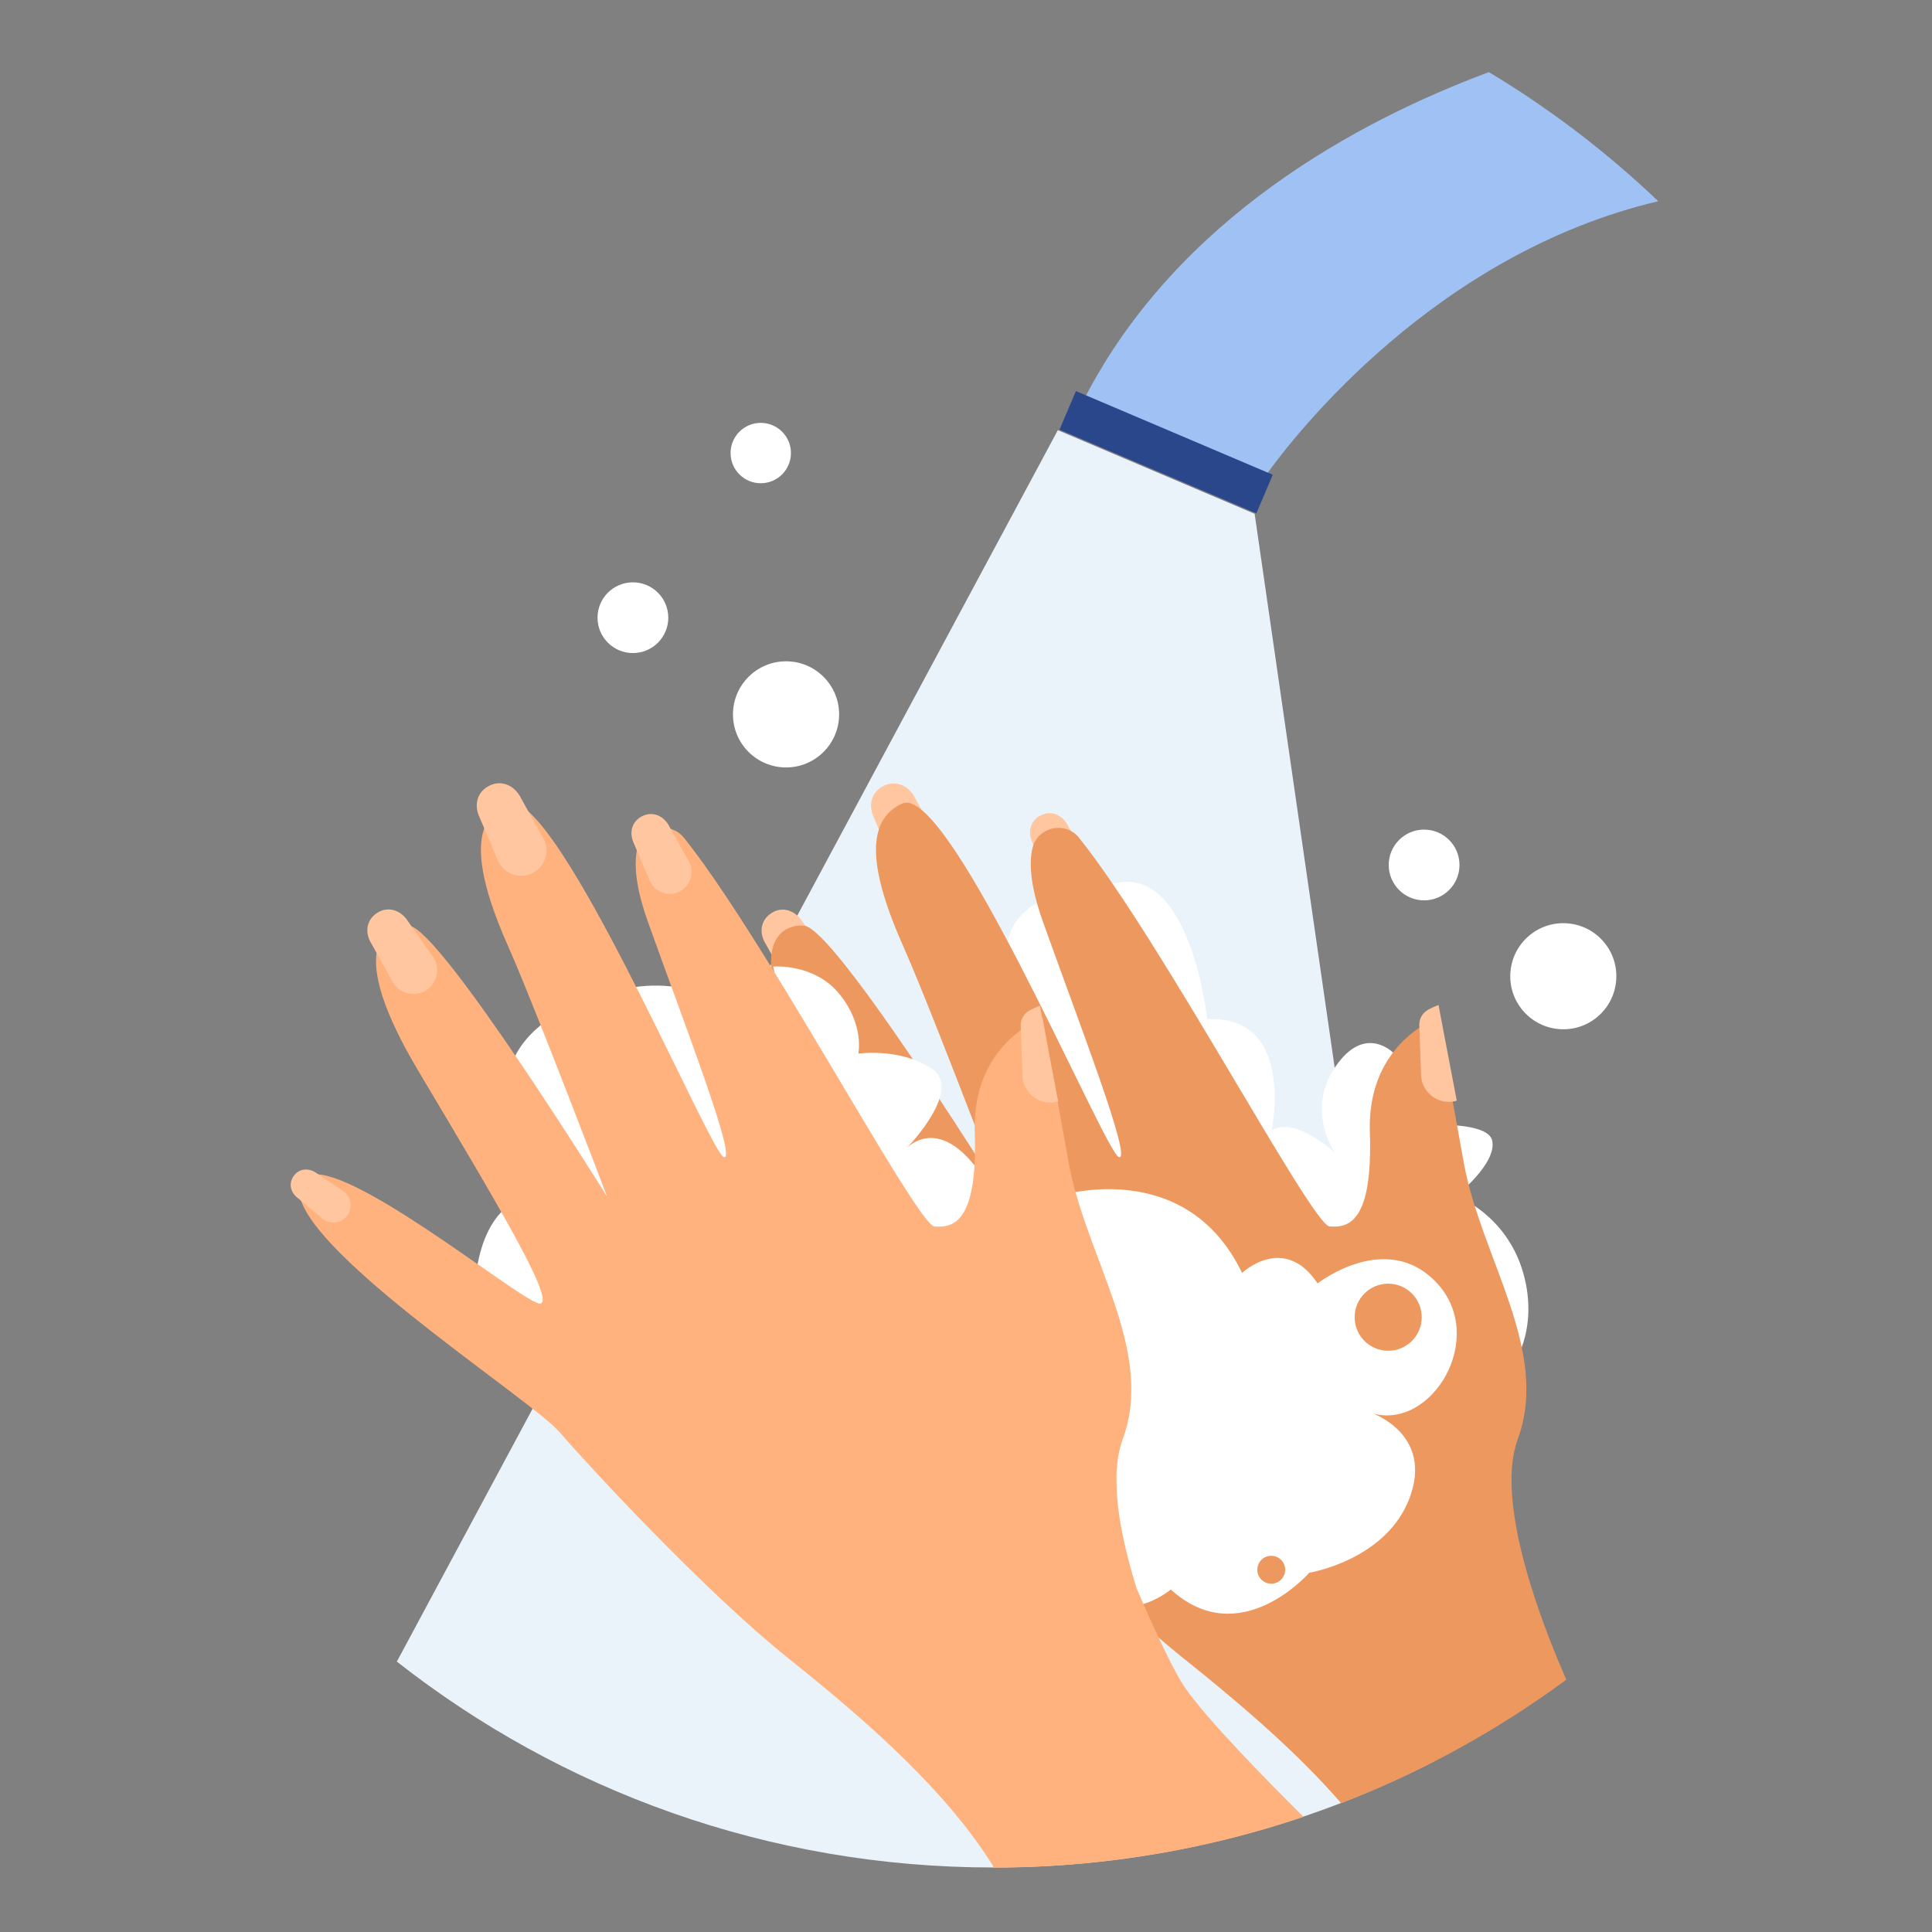 <?xml version="1.0" encoding="utf-8"?>
<svg id="master-artboard" viewBox="0 0 1310 1310" version="1.1" xmlns="http://www.w3.org/2000/svg" x="0px" y="0px" style="enable-background:new 0 0 336 235.2;" width="1310px" height="1310px"><rect x="0" y="0" width="1310" height="1310" fill="#808080" stroke="none"/><rect id="ee-background" x="0" y="0" width="1310" height="1310" style="fill: white; fill-opacity: 0; pointer-events: none;"/><g transform="matrix(1.367, 0, 0, 1.367, -8023.471, -1812.362)"><g transform="matrix(1.333,0,0,-1.333,0,2666.667)" id="g10"><g transform="matrix(0.1, 0, 0, 0.1, 2330.704, 127.46)" id="g12"><g transform="matrix(1.84, 0, 0, 1.84, -6008.846, -2731.293)" id="g14"/><g transform="scale(1.084)" id="g18"><path id="path20" style="fill:#d2e4ff;fill-opacity:1;fill-rule:nonzero;stroke:none" d="m 8656.71,12981.8 c 0,-858.8 -326.28,-1641.4 -861.49,-2230.6 -349.51,-384.7 -788.05,-686.9 -1283.04,-874.08 -67.71,-25.65 -136.52,-49.17 -206.26,-70.29 -45.48,-13.93 -91.42,-26.85 -137.73,-38.75 -59.96,-15.4 -120.65,-29.24 -182,-41.23 -16.69,-3.41 -33.48,-6.64 -50.36,-9.59 -52.3,-9.6 -104.98,-17.81 -158.02,-24.82 -82.65,-10.98 -166.41,-18.91 -250.91,-23.52 -38.19,-2.21 -76.47,-3.69 -115.03,-4.52 -24.35,-0.56 -48.79,-0.83 -73.33,-0.83 -82.84,0 -164.85,3.04 -246.12,9.04 -4.89,0.37 -9.87,0.74 -14.75,1.11 h -0.1 c -1.47,0.09 -3.04,0.27 -4.52,0.36 -620.9,49.08 -1193.75,269.18 -1671.4,613.22 -38.56,27.7 -76.38,56.2 -113.65,85.5 -78.77,62 -154.69,127.5 -227.47,196.4 -96.86,91.4 -188.09,188.5 -273.23,290.9 -478.94,575.1 -766.94,1314.9 -766.94,2121.7 0,1832.6 1485.62,3318.2 3318.18,3318.2 1832.55,0 3318.17,-1485.6 3318.17,-3318.2"/></g><g transform="scale(1.052)" id="g22"><path id="path24" style="fill:#233862;fill-opacity:1;fill-rule:nonzero;stroke:none" d="m 3772.21,15466.9 c 0,0 693.26,833.1 1060.28,300.1 0,0 273.82,-113.6 372.86,-579.7 101.04,-475.5 -215.17,-837 -378.68,-747.6 -104.86,57.2 -184.24,-126.3 -184.24,-126.3 l -870.22,1153.5"/></g><g transform="scale(1.047)" id="g26"><path id="path28" style="fill:#233862;fill-opacity:1;fill-rule:nonzero;stroke:none" d="m 4778.97,15925.4 c 0,0 93.64,374.6 643.82,257.5 0,0 -263.38,33.2 -335.58,-68.2 0,0 208.77,95.5 339.48,15.6 130.71,-80 152.18,-349.3 132.66,-431.2 -19.51,-81.9 -163.87,-325.8 -259.48,-325.8 -95.59,0 -208.75,83.9 -208.75,83.9 l -312.15,468.2"/></g><path id="path30" style="fill:#ffb27d;fill-opacity:1;fill-rule:nonzero;stroke:none" d="m 5866.8,10476.8 c -26.4,-0.6 -52.9,-0.9 -79.5,-0.9 -95.2,0 -189.5,3.7 -282.8,11 h -0.1 c -675,52.4 -1297.7,291.3 -1816.8,665.2 68.3,348.3 64.7,607.8 35,826 -35.7,262.4 -109.1,465 -140.5,689.9 -13.1,92.9 -18.9,189.7 -12,296.1 15.6,240 92.7,486.1 184.8,703.1 -0.1,0.1 -0.1,0.2 0,0.3 75.8,178.7 161.9,337.4 232.2,456 80.7,136.2 140.7,219.5 140.7,219.5 0,0 0.4,0.1 1.2,0.1 0.4,0.1 0.9,0.1 1.5,0.2 7,0.7 27.2,2.6 57.6,5.4 3.3,0.3 6.7,0.7 10.3,1 34.5,18.1 43.7,162.6 43.3,315.1 0,8.9 -0.1,17.8 -0.2,26.8 -0.1,17.8 -0.4,35.7 -0.8,53.4 -0.2,11.1 -0.5,22.1 -0.8,33 -0.1,5.4 -0.3,10.8 -0.4,16.2 -0.2,5.4 -0.3,10.8 -0.5,16 -0.3,7.8 -0.5,15.5 -0.8,23.1 -0.5,13.1 -1,25.8 -1.5,38.1 0,1 -0.1,1.9 -0.1,2.8 -0.4,9.1 -0.8,18 -1.2,26.5 -0.3,5.8 -0.5,11.4 -0.8,16.8 -0.5,8.7 -0.9,17 -1.3,25 -0.1,3.1 -0.3,6.1 -0.5,9.1 -1.4,25.8 -2.7,47.3 -3.6,62.8 -0.1,1.4 -0.2,2.8 -0.3,4.2 -1,14.9 -1.6,23.3 -1.6,23.3 l 420.2,83.2 h 0.1 l 161.6,31.9 35.1,7 36.7,7.3 c 0,-0.1 0,-0.1 0,-0.2 -0.1,-38.6 0.7,-76.1 2.3,-112.3 16.3,-366.2 116.7,-605 191.2,-664.5 8.6,-7 16.8,-11.5 24.5,-13.5 37.4,-7.7 77.8,-28.8 119.4,-61.4 284.3,-222.7 629.5,-984.1 524,-1695.3 -15.4,-103.5 -40.2,-206 -76.3,-305.7 -17.1,-47.1 -33.2,-91.1 -48.4,-132.3 -0.1,-0.2 -0.1,-0.4 -0.2,-0.6 -121.1,-328.4 -182.9,-480.3 -179.5,-622.2 4.8,-202.2 141.8,-383.8 428.3,-1026.2 8.4,-18.8 8.2,-39.1 0.5,-60.3"/><path id="path32" style="fill:#e8945b;fill-opacity:1;fill-rule:nonzero;stroke:none" d="m 4227.27,15041.9 c 0,0 14.04,-194.2 14.46,-377.1 345.26,9.7 527.75,324.6 602.53,499.2 l -616.99,-122.1"/><g transform="scale(1.017)" id="g34"><path id="path36" style="fill:#233862;fill-opacity:1;fill-rule:nonzero;stroke:none" d="m 4824.23,14971.3 c 0,0 177.85,281 220.53,521.3 30.48,171.5 -56.89,807.4 -695.88,715.8 0,0 -185.59,-18.3 -360.03,-136.1 -138.74,-93.7 -338.96,-296 -115.09,-850.9 l 58.15,-187.4 892.32,-62.7"/></g><path id="path38" style="fill:#ffb27d;fill-opacity:1;fill-rule:nonzero;stroke:none" d="m 4111.97,14868.7 c 0,0 816.88,-13.5 817.44,495.3 0.56,508.9 106.37,849.8 -415.16,879.9 -521.53,30.1 -623.08,-163.9 -664.58,-333.7 -41.5,-169.8 49.83,-1024.9 262.3,-1041.5"/><g transform="scale(1.008)" id="g40"><path id="path42" style="fill:#233862;fill-opacity:1;fill-rule:nonzero;stroke:none" d="m 4162.78,16073.3 c 0,0 -165.64,-132.1 -206.04,-260.6 -40.38,-128.5 -58.54,-393.1 -135.64,-384.1 0,0 -167.11,402.4 20.69,630 199.14,241.4 320.99,14.7 320.99,14.7"/></g><path id="path44" style="fill:#ffb27d;fill-opacity:1;fill-rule:nonzero;stroke:none" d="m 6686.7,10589.2 c -138,-35.5 -279.3,-63 -423.2,-82 -209.6,376.3 -426.2,792.5 -462.6,965.4 -23.1,109.3 -78.4,324 -143.7,567.1 -2.5,9.6 -5.2,19.3 -7.8,29.1 -10.4,38.6 -21,77.8 -31.7,117.3 -2.1,7.9 -4.3,15.8 -6.4,23.7 -0.1,0.2 -0.1,0.5 -0.2,0.8 -18.5,67.9 -37.3,136.6 -56,204.6 -0.1,0.3 -0.2,0.7 -0.3,1.1 -0.1,0.3 -0.2,0.7 -0.3,1 -117.3,426.9 -230.4,825.5 -230.4,825.5 l -60.4,261.5 -121.7,527.2 v 0.1 l -84.2,364.5 c 0,0 5.9,-0.6 16.7,-1.8 26.9,-3.1 84.4,-10.2 156.4,-21.6 130.8,-20.8 309.8,-56.2 440.9,-108.9 2.1,-0.8 4.1,-1.6 6.1,-2.5 0.5,-0.2 1.1,-0.5 1.6,-0.7 1.1,-0.4 2.1,-0.9 3.2,-1.3 65.2,-27.2 117.2,-58.9 143.6,-95.4 0.2,-0.3 0.4,-0.5 0.6,-0.7 4.3,-6 7.9,-12.1 10.8,-18.4 169.4,-372.6 338.6,-1312.8 457.5,-1983.5 3,-16.7 5.9,-33.2 8.8,-49.6 61.9,-349.7 109.2,-617 134.3,-675.8 43.2,-100.7 138.3,-467 248.4,-846.7"/><path id="path46" style="fill:#ffb27d;fill-opacity:1;fill-rule:nonzero;stroke:none" d="m 4178.2,14158 -89.5,-477.7 -79.1,-421.9 -49.4,-263.8 c 0,0 -125.3,-523.9 -237.6,-1016.5 -13.1,-57.4 -26,-114.3 -38.5,-170 -52,-231.3 -97,-440.2 -119.7,-563.4 -85.4,67.3 -167.7,138.3 -246.6,213 -105,99 -203.9,204.3 -296.2,315.3 4.4,32.7 8.9,66.3 13.5,100.6 39.4,293.1 86.2,637.3 139.1,964 68.9,425.9 148.2,822.2 235.2,1036.8 14.9,36.6 54.5,69.9 108.5,99.8 0,0 0,0 0,0.1 13,7.1 27,14.2 41.6,21 55.5,26 120.9,49 188.1,68.9 82.2,24.4 167.1,44.3 239.5,59.3 24.1,5 46.9,9.4 67.6,13.4 74,13.9 123.5,21.1 123.5,21.1"/><path id="path48" style="fill:#f99746;fill-opacity:1;fill-rule:nonzero;stroke:none" d="m 6304,12111.7 c 22.5,10.4 45.3,22 68.2,34.6 -138.4,675.5 -335.2,1622.4 -532.3,1997.7 -3.4,6.5 -7.8,12.9 -13,19.2 -0.2,0.2 -0.4,0.4 -0.6,0.7 -9.2,10.7 -21,21.1 -34.9,31.1 1.2,1.6 1.9,2.4 1.9,2.4 -32.9,23.9 -71.9,44.9 -113.8,63.2 -0.5,0.2 -1.1,0.5 -1.6,0.7 -2,0.9 -4,1.7 -6.1,2.5 -192.4,82.2 -440.8,109.2 -440.8,109.2 0,0 0,-0.1 -0.1,-0.3 -0.6,-2.7 -5.1,-22.5 -12.5,-53.3 -15.6,-65.4 -44.3,-180.7 -76.4,-287.8 v -0.1 c -33.6,-111.8 -70.8,-214.6 -100.9,-242.1 -53.5,-49 -631.2,-120.6 -952.4,-109.1 -120.9,4.4 -205.5,20.4 -212.2,53.9 -13.7,68.4 87.4,253.1 178.2,402.7 64.6,106.4 124,195.1 133.4,211.8 1,1.6 -45.7,-3.9 -57.6,-5.4 -0.6,-0.1 -1.1,-0.1 -1.5,-0.2 -0.8,0 -1.2,-0.1 -1.2,-0.1 -121.6,-16 -207.3,-28.2 -269.2,-38.7 -57.6,-9.9 -94.5,-18.3 -120.8,-27 0,0 -0.29,-0.1 -0.69,-0.2 -19.59,-5.3 -488.12,-143.9 -693.57,-1300.6 0,0 166.86,-228.7 401.9,-296.2 6.16,-1.8 12.41,-3.3 18.66,-4.8 0,-0.1 0,-0.1 0,-0.1 -20,-333.8 -90.3,-776.1 -146.3,-1217.7 78.9,-74.7 161.2,-145.7 246.6,-213 40.4,-31.7 81.4,-62.6 123.2,-92.6 519.1,-373.9 1141.8,-612.8 1816.8,-665.2 h 0.1 c 93.3,-7.3 187.6,-11 282.8,-11 26.6,0 53.1,0.3 79.5,0.9 41.8,0.9 83.3,2.5 124.7,4.9 -2.9,13.1 -5.8,26.3 -8.8,39.7 -6,26.8 -12.2,54.1 -18.8,82.1 -3.2,14 -6.5,28.1 -9.8,42.4 -7.9,33.4 -16,67.5 -24.3,102.3 -8.3,34.8 -16.8,70.3 -25.5,106.4 -11.3,46.9 -22.9,94.8 -34.6,143.5 -4,16.7 -8,33.4 -12,50.3 -4.1,17.2 -8.3,34.6 -12.4,52 -17.3,72.6 -34.7,146.8 -51.8,222 -2.8,12.4 -5.6,24.8 -8.4,37.3 -7.2,31.8 -14.3,63.7 -21.3,95.8 -2.6,11.9 -5.2,23.9 -7.8,35.9 -5.3,24.2 -10.5,48.5 -15.5,72.8 -2.6,12.2 -5.2,24.4 -7.6,36.6 -3.5,16.9 -7,33.9 -10.4,50.9 -10.4,51.1 -20.3,102.3 -29.8,153.5 -3.2,17.5 -6.4,35 -9.5,52.6 -6.6,36.7 -12.9,73.4 -18.9,110 -2,12.2 -4,24.4 -5.9,36.6 -1.9,12.2 -3.8,24.3 -5.7,36.5 1.5,-0.4 3,-0.8 4.5,-1.2 89.1,-23.2 345.6,-68.5 646.8,72"/><path id="path50" style="fill:#ef7e29;fill-opacity:1;fill-rule:nonzero;stroke:none" d="m 5991.5,10481.7 c -41.4,-2.4 -82.9,-4 -124.7,-4.9 -26.4,-0.6 -52.9,-0.9 -79.5,-0.9 -95.2,0 -189.5,3.7 -282.8,11 h -0.1 c -46.1,51.7 -93.8,109 -142.9,172.4 -743.9,961.6 -63.1,2091.6 28.1,2112.6 45.4,10.5 110.8,-170.2 164.9,-354.6 0.1,-0.3 0.2,-0.7 0.3,-1 0.1,-0.4 0.2,-0.8 0.3,-1.1 21,-71.4 40.3,-143.3 56,-204.6 0.1,-0.3 0.1,-0.6 0.2,-0.8 2.1,-8.3 4.2,-16.4 6.2,-24.3 21.6,-85.1 35.2,-144.6 35.2,-144.6 1.9,-12.2 3.8,-24.3 5.7,-36.5 1.9,-12.2 3.9,-24.4 5.9,-36.6 6,-36.6 12.3,-73.3 18.9,-110 3.1,-17.6 6.3,-35.1 9.5,-52.6 9.5,-51.2 19.4,-102.4 29.8,-153.5 3.4,-17 6.9,-34 10.4,-50.9 2.5,-12.2 5,-24.4 7.6,-36.6 5,-24.3 10.2,-48.6 15.5,-72.8 2.6,-12 5.2,-24 7.8,-35.9 7,-32.1 14.1,-64 21.3,-95.8 2.8,-12.5 5.6,-24.9 8.4,-37.3 17.1,-75.2 34.5,-149.4 51.8,-222 4.1,-17.4 8.3,-34.8 12.4,-52 4,-16.9 8,-33.6 12,-50.3 11.7,-48.7 23.3,-96.6 34.6,-143.5 8.7,-36.1 17.2,-71.6 25.5,-106.4 8.3,-34.8 16.4,-68.9 24.3,-102.3 3.3,-14.3 6.6,-28.4 9.8,-42.4 6.6,-28 12.8,-55.3 18.8,-82.1 3,-13.4 5.9,-26.6 8.8,-39.7"/><path id="path52" style="fill:#ffffff;fill-opacity:1;fill-rule:nonzero;stroke:none" d="m 3872.95,15405.6 c 0,0 217.22,-49.5 691.49,57.4 l 127.01,-282.2 c 0,0 -246.54,-366.3 -623.45,-312.2 -161.23,23.2 -195.05,537 -195.05,537"/><path id="path54" style="fill:#ffffff;fill-opacity:1;fill-rule:nonzero;stroke:none" d="m 4564.44,15463 374.14,228.9 18.14,-68.8 -392.28,-208.3 v 48.2"/><path id="path56" style="fill:#ffffff;fill-opacity:1;fill-rule:nonzero;stroke:none" d="m 4638.13,15219.2 c 11.08,2 294.59,315.2 294.59,315.2 l -1.52,-51.4 -273.68,-338.6 -19.39,74.8"/><g transform="scale(1.017)" id="g58"><path id="path60" style="fill:#233862;fill-opacity:1;fill-rule:nonzero;stroke:none" d="m 4098.26,15922.2 c 0,0 156.74,-614.9 582.73,-811.8 0,0 -425.99,377.8 -462.17,783.7 -36.16,405.9 -120.56,28.1 -120.56,28.1"/></g><g transform="scale(1.015)" id="g62"><path id="path64" style="fill:#233862;fill-opacity:1;fill-rule:nonzero;stroke:none" d="m 4081.97,16020 c 0,0 220.4,-588.3 558.66,-675.3 338.25,-87 484.98,3.7 484.98,3.7 0,0 -259.46,206.1 -313.3,565.9 0,0 -564.07,385.7 -730.34,105.7"/></g><path id="path66" style="fill:#ffb27d;fill-opacity:1;fill-rule:nonzero;stroke:none" d="m 7742.5,12957.9 c -621.49,-196.1 -1696.9,333.2 -1696.9,333.2 0,0 573.03,430.1 543.01,1324.3 l 480.57,-387.3 326.43,-263 c 0,0 -1.34,-155.1 -37.02,-426.8 -9.42,-71.5 -21.13,-151.2 -35.94,-238.3 266.8,-146.5 419.85,-342.1 419.85,-342.1"/><path id="path68" style="fill:#ed975d;fill-opacity:1;fill-rule:nonzero;stroke:none" d="m 7395.61,13965.1 c 0,0 -1.34,-155.1 -37.02,-426.8 -361.7,62 -771.99,646.6 -771.99,646.6 184.15,53.2 345.41,62.8 482.58,43.2 l 326.43,-263"/><path id="path70" style="fill:#ffb27d;fill-opacity:1;fill-rule:nonzero;stroke:none" d="m 7585.68,13979.8 c 0,0 -1026.6,-170.5 -1122.97,470.4 -96.37,641 -293.77,1050.7 357.61,1186.7 651.39,135.9 815.81,-89.5 900.01,-295.6 84.2,-206.1 129.91,-1300.6 -134.65,-1361.5"/><path id="path72" style="fill:#2b478b;fill-opacity:1;fill-rule:nonzero;stroke:none" d="m 8389,11968.4 c -124.5,501 -410.9,831 -672.3,1073.7 l -214.7,189.8 c -17.7,-3.6 -35.6,-6.8 -53.5,-9.6 -198.8,-31.1 -407.2,-12.2 -615.6,90.6 -245.9,121.3 -513.6,252.1 -557.2,220.9 -3.7,-2.7 -7.3,-5.5 -10.9,-8.3 -78.2,-60.4 -150.3,-138.5 -216.2,-232.1 -0.7,-0.9 -1.3,-1.8 -2,-2.8 -357.2,-509.3 -534.5,-1473.5 -530.5,-2545.8 0.1,-35.7 0.5,-71.6 1,-107.6 0.1,-11.2 0.3,-22.4 0.6,-33.6 v -3 c 0.7,-38.2 1.6,-76.5 2.8,-114.9 88.1,-6.5 177,-9.8 266.8,-9.8 26.6,0 53.1,0.3 79.5,0.9 41.8,0.9 83.3,2.5 124.7,4.9 91.6,5 182.4,13.6 272,25.5 57.5,7.6 114.6,16.5 171.3,26.9 18.3,3.2 36.5,6.7 54.6,10.4 66.5,13 132.3,28 197.3,44.7 50.2,12.9 100,26.9 149.3,42 75.6,22.9 150.2,48.4 223.6,76.2 536.6,202.9 1012,530.5 1390.9,947.6 -18.6,117.8 -39.1,223.2 -61.5,313.4"/><path id="path74" style="fill:#ffffff;fill-opacity:1;fill-rule:nonzero;stroke:none" d="m 7786,14622 c 0,0 -245.47,-57.6 -841.48,76.8 l -159.6,-354.7 c 0,0 309.81,-460.3 783.46,-392.3 C 7771,13980.9 7786,14622 7786,14622"/><path id="path76" style="fill:#ffffff;fill-opacity:1;fill-rule:nonzero;stroke:none" d="m 6944.52,14698.8 -121.31,217.7 -62.13,6.2 183.44,-284.5 v 60.6"/><path id="path78" style="fill:#ffffff;fill-opacity:1;fill-rule:nonzero;stroke:none" d="m 6851.91,14392.4 c -13.92,2.5 -370.2,396.1 -370.2,396.1 l 1.92,-64.6 343.91,-425.5 24.37,94"/><path id="path80" style="fill:#2b478b;fill-opacity:1;fill-rule:nonzero;stroke:none" d="m 6461.87,14511.9 c 0,0 105.35,17.6 88.36,162.8 -16.99,145.1 -16.79,334.7 101.2,299.4 117.98,-35.4 123.84,-129.8 172.33,-74.7 48.48,55.2 49.35,287.6 400.39,303.8 351.05,16.1 493.7,-106 656.94,-34.3 163.25,71.8 171.87,318.9 171.87,318.9 0,0 -46.43,-88.2 -116.56,-116.3 0,0 272.35,372.5 -42.97,627.9 -315.31,255.4 -636.81,88.2 -819.32,77.2 -402.03,-24.3 -661.74,-48.5 -793.07,-312.7 -131.34,-264.1 -77.15,-997.7 180.83,-1252"/><path id="path82" style="fill:#1f396d;fill-opacity:1;fill-rule:nonzero;stroke:none" d="m 7135.6,11497.2 c 0,0 0,-0.1 -0.1,-0.2 0,-0.1 -0.1,-0.3 -0.2,-0.6 -0.1,-0.3 -0.2,-0.7 -0.4,-1.2 -7.8,-30.4 -101,-394.5 -75.3,-787.8 -73.4,-27.8 -148,-53.3 -223.6,-76.2 -49.3,-15.1 -99.1,-29.1 -149.3,-42 -65,-16.7 -130.8,-31.7 -197.3,-44.7 -18.1,-3.7 -36.3,-7.2 -54.6,-10.4 18.7,46.6 37.7,92.5 57.1,137.5 v 0.2 c 185.1,429.5 404.2,771.9 643.7,825.4"/><path id="path84" style="fill:#2b478b;fill-opacity:1;fill-rule:nonzero;stroke:none" d="m 5891.8,12836.5 c 0,0 -173.8,-1005.8 -334.7,-1992.8 0,-0.1 0,-0.1 0,-0.2 -13.3,-81.3 -26.4,-162.3 -39.4,-242.7 v -0.2 c -6.1,-38 -12.2,-75.8 -18.2,-113.3 1.6,-0.1 3.3,-0.3 4.9,-0.4 h 0.1 c 5.3,-0.4 10.7,-0.8 16,-1.2 88.1,-6.5 177,-9.8 266.8,-9.8 26.6,0 53.1,0.3 79.5,0.9 41.8,0.9 83.3,2.5 124.7,4.9 91.6,5 182.4,13.6 272,25.5 57.5,7.6 114.6,16.5 171.3,26.9 18.3,3.2 36.5,6.7 54.6,10.4 66.5,13 132.3,28 197.3,44.7 50.2,12.9 100,26.9 149.3,42 156.2,456.1 288.3,833.6 298.9,864 0.2,0.5 0.3,0.9 0.4,1.2 0.1,0.3 0.2,0.5 0.2,0.6 0.1,0.1 0.1,0.2 0.1,0.2 l -1243.8,1339.3"/><g transform="scale(1.118)" id="g86"><path id="path88" style="fill:#82b378;fill-opacity:1;fill-rule:nonzero;stroke:none" d="m 6403.84,14857.7 h -366.28 c -295.89,0 -537.99,242.1 -537.99,538 v 366.3 c 0,295.9 242.1,538 537.99,538 h 366.28 c 295.89,0 537.99,-242.1 537.99,-538 v -366.3 c 0,-295.9 -242.1,-538 -537.99,-538"/></g><g transform="scale(1.084)" id="g90"><path id="path92" style="fill:#ebf3fa;fill-opacity:1;fill-rule:nonzero;stroke:none" d="m 6383.47,15588.1 v 0 c -44.87,-13.3 -93.87,-1.9 -108.91,25.3 l -332.55,600 c -15.04,27.2 9.37,60.2 54.23,73.4 v 0 c 44.87,13.2 93.89,1.8 108.91,-25.3 l 332.56,-600.1 c 15.04,-27.1 -9.37,-60.1 -54.24,-73.3"/></g><g transform="scale(1.106)" id="g94"><path id="path96" style="fill:#ebf3fa;fill-opacity:1;fill-rule:nonzero;stroke:none" d="m 6202.03,15275.7 v 0 c 44.45,-11.6 96.78,11 116.27,50.3 l 431.32,869.7 c 19.49,39.3 -0.91,81 -45.37,92.6 v 0 c -44.45,11.7 -96.77,-10.9 -116.27,-50.2 l -431.31,-869.7 c -19.5,-39.3 0.91,-81 45.36,-92.7"/></g><g transform="scale(1.134)" id="g98"><path id="path100" style="fill:#d2e4ff;fill-opacity:1;fill-rule:nonzero;stroke:none" d="m 16300,12440.7 c 0,-582.1 -156.7,-1127.5 -430.4,-1596.5 -114.5,-196.2 -249.4,-379 -401.8,-545.5 -97.7,-106.8 -202.6,-206.7 -314,-299.28 -148.1,-123.14 -307.6,-233.07 -476.7,-327.81 -117.2,-65.78 -238.9,-124.31 -364.7,-174.91 -366.2,-147.69 -766.3,-228.92 -1185.4,-228.92 -467.6,0 -911.6,101.23 -1311.4,282.9 -178,80.95 -347.2,177.82 -505.8,288.9 -179.6,125.56 -345.4,269.32 -495,428.52 -533.7,567.8 -860.57,1332 -860.57,2172.6 0,1752.4 1420.57,3173 3172.77,3173 1752.4,0 3173,-1420.6 3173,-3173"/></g><g transform="scale(1.048)" id="g102"><path id="path104" style="fill:#2c3a64;fill-opacity:1;fill-rule:nonzero;stroke:none" d="m 13392,15595 c -26.5,48 -331.5,556.6 -1149.2,177.4 0,0 419.1,152.9 575.3,13.7 0,0 -377.8,78.5 -562.1,-101.5 -184.2,-179.9 -118.6,-629.1 -56,-756 62.7,-127 390.5,-472.5 547.1,-436.7 59.4,13.5 118.2,47.8 168.5,85 -7.7,-76.5 -11.7,-158.6 -10.4,-247.3 12.4,-820.7 668.8,-1296.8 904.4,-1088.3 151,133.7 350.7,-138.5 350.7,-138.5 l 998.7,2225.8 c 0,0 -1272,971.4 -1767,266.4"/></g><g transform="scale(1.01)" id="g106"><path id="path108" style="fill:#ffb27d;fill-opacity:1;fill-rule:nonzero;stroke:none" d="m 16300,11375.8 c -217.1,-150.6 -489.3,-274.8 -831,-353.7 -1280.8,-295.9 -1771.7,786.6 -1956.1,1529.8 174.7,99.9 339.1,121.9 434,133.3 92.6,10.9 189.9,18.1 270.5,22.1 143.8,110.2 358.2,561.1 405.6,1261.1 l 60.3,-16.2 1009.4,-276.3 c 0,0 -46.2,-320.9 -68.9,-624.1 -17.5,-237.4 -20.3,-464.2 24.7,-519.7 78.7,-17.1 126,-28.2 126,-28.2 0,0 0.1,-0.4 0.5,-1 13.6,-22.2 306.5,-503.8 525,-1127.1"/></g><path id="path110" style="fill:#ed985f;fill-opacity:1;fill-rule:nonzero;stroke:none" d="m 15857.4,13819.2 c 0,0 -46.9,-324 -69.6,-630.7 -577.9,57.9 -846.1,608.1 -950.5,909.9 l 1020.1,-279.2"/><g transform="scale(1.013)" id="g112"><path id="path114" style="fill:#ffb27d;fill-opacity:1;fill-rule:nonzero;stroke:none" d="m 15962.4,13528.6 c 0,0 -1316.8,-323.6 -1505.7,499.5 -189,823 -486.2,1335.6 346.5,1577.1 832.8,241.4 1068.7,-35 1198.6,-294.4 129.9,-259.4 298.2,-1676.8 -39.4,-1782.2"/></g><g transform="scale(1.01)" id="g116"><path id="path118" style="fill:#2c3a64;fill-opacity:1;fill-rule:nonzero;stroke:none" d="m 15907.6,15808.9 c -261.6,201.6 -404.1,111.7 -473.8,17.2 -815.7,232.9 -1148.1,-462.8 -1148.1,-462.8 46.6,-612.9 -303.2,-1049.9 -303.2,-1049.9 0,0 275.8,-94.1 800.2,176.4 160.1,82.6 284.5,238.3 380.1,414.5 -139.1,-429.4 -383.9,-771.8 -383.9,-771.8 595.3,459.6 651.1,1446.1 655.4,1550.1 97.5,-54.2 293.1,-175.6 377.1,-319.3 114.2,-195.2 242.8,-621.4 365.5,-577.8 0,0 123.1,721 -269.3,1023.4"/></g><g transform="scale(1.054)" id="g120"><path id="path122" style="fill:#f99746;fill-opacity:1;fill-rule:nonzero;stroke:none" d="m 15627.4,11886.7 c -176.8,94 -404.3,163.7 -651.6,215 0,0 0,-0.1 -0.1,-0.2 v -0.1 c -4.5,-11.2 -134.3,-327.9 -516.1,-320.9 -369.3,6.8 -734.6,415.3 -770.1,455.9 0,0 -1.8,0.1 -5.1,0.4 -71.2,5.3 -867.1,61.8 -1075.7,-62.5 -274.1,-163.4 -630,-602.7 -976,-1129.5 161,-171.4 339.3,-326 532.5,-461 170.6,-119.5 352.6,-223.7 544,-310.8 430.1,-195.4 907.6,-304.25 1410.7,-304.25 450.7,0 881.1,87.35 1275.1,246.25 135.3,54.4 266.1,117.4 392.2,188.1 181.9,101.9 353.5,220.2 512.8,352.6 -258.8,589.6 -524.9,1066.9 -672.6,1131"/></g><g transform="scale(1.079)" id="g124"><path id="path126" style="fill:#f4a36c;fill-opacity:1;fill-rule:nonzero;stroke:none" d="m 16300,12066.1 c 0,0 -527.9,974.4 -662.3,1055 -134.3,80.5 -757.2,163.8 -860.9,163.6 0,0 0.4,-69 71.8,-105.6 71.5,-36.6 349.9,-122.6 432.3,-140.9 82.5,-18.2 174.1,-182.1 186.9,-233.4 12.8,-51.3 -19.2,-265.6 58.8,-390.1 51.6,-82.7 142.7,-85.4 244.9,-208.2 51.8,-62.2 99.1,-194.1 128,-269.7 l 400.5,129.3"/></g><g transform="scale(1.033)" id="g128"><path id="path130" style="fill:#f4a36c;fill-opacity:1;fill-rule:nonzero;stroke:none" d="m 16278.9,12905.6 c 0,0 -137.3,76.5 -210.4,269.9 -47.9,127 -259,288.6 -259,288.6 0,0 115.1,38.3 192.9,-34.4 77.8,-72.7 297.6,-128.5 297.6,-128.5 l -21.1,-395.6"/></g><g transform="scale(1.004)" id="g132"><path id="path134" style="fill:#f4a36c;fill-opacity:1;fill-rule:nonzero;stroke:none" d="m 16095.1,14140.2 -145.7,-132.7 c 0,0 66,-33.7 143.7,-1.7 77.8,32.1 206.9,117.8 206.9,117.8 l -204.9,16.6"/></g><g transform="scale(1.03)" id="g136"><path id="path138" style="fill:#f4a36c;fill-opacity:1;fill-rule:nonzero;stroke:none" d="m 15830.1,13729.7 c 0,0 189.7,-98.4 206,-129.6 16.3,-31.3 105.2,-223.8 105.2,-223.8 0,0 88.3,-86.7 123.5,-39.8 35.2,46.9 -41,362.2 -83.9,392.2 -42.9,30.1 -350.8,1 -350.8,1"/></g><g transform="scale(1.104)" id="g140"><path id="path142" style="fill:#f4a36c;fill-opacity:1;fill-rule:nonzero;stroke:none" d="m 16300,11138.3 c -117.5,-201.5 -256.1,-389.3 -412.7,-560.2 -142.8,487.4 -288.9,925.2 -345,1090.5 -0.3,0.8 -0.6,1.6 -0.9,2.4 -14.8,43.6 -23,67.5 -23,67.5 l 409.1,67.9 3.3,0.5 c 128.6,-226.3 251.7,-449.6 369.2,-668.6"/></g><g transform="scale(1.138)" id="g144"><path id="path146" style="fill:#ef7e29;fill-opacity:1;fill-rule:nonzero;stroke:none" d="m 15893.1,13137.5 h -554.2 c -223.9,0 -407,183.2 -407,407 v 554.2 c 0,223.8 183.1,406.9 407,406.9 h 554.2 c 223.8,0 406.9,-183.1 406.9,-406.9 v -554.2 c 0,-223.8 -183.1,-407 -406.9,-407"/></g><g transform="scale(1.121)" id="g148"><path id="path150" style="fill:#ebf3fa;fill-opacity:1;fill-rule:nonzero;stroke:none" d="m 16257.1,13680.2 v 0 c -36.8,-23.8 -90.9,-18.9 -120.3,10.9 l -649.3,659.3 c -29.4,29.8 -23.3,73.6 13.4,97.4 v 0 c 36.8,23.8 91,18.8 120.3,-11 l 649.4,-659.2 c 29.4,-29.8 23.3,-73.7 -13.5,-97.4"/></g><g transform="scale(1.121)" id="g152"><path id="path154" style="fill:#ebf3fa;fill-opacity:1;fill-rule:nonzero;stroke:none" d="m 15500.9,13680.2 v 0 c 36.8,-23.8 91,-18.9 120.3,10.9 l 649.4,659.3 c 29.4,29.8 23.3,73.6 -13.5,97.4 v 0 c -36.8,23.8 -90.9,18.8 -120.3,-11 l -649.3,-659.2 c -29.4,-29.8 -23.3,-73.7 13.4,-97.4"/></g><g transform="scale(1.684)" id="g156"><path id="path158" style="fill:#d2e4ff;fill-opacity:1;fill-rule:nonzero;stroke:none" d="m 16300,8313.43 c 0,-110.94 -8.4,-219.8 -24.8,-326.19 0.1,-0.08 0.1,-0.08 0,-0.08 -0.3,-2.34 -0.7,-4.74 -1.1,-7.08 -88.9,-567.73 -401.4,-1061.26 -844.6,-1387.72 -128.6,-94.82 -268.3,-175.52 -416.7,-239.83 -49.1,-21.34 -99,-40.78 -149.9,-58.34 -27.5,-9.62 -55.3,-18.6 -83.4,-27.06 -195,-58.59 -401.7,-90.06 -615.8,-90.06 -299.8,0 -585.2,61.78 -844.1,173.37 -200.1,86.04 -384.4,201.86 -547.3,341.81 -186.9,160.56 -345.7,352.86 -468.1,568.64 -176.3,310.65 -276.9,669.83 -276.9,1052.54 0,1179.88 956.5,2136.27 2136.4,2136.27 1179.8,0 2136.3,-956.39 2136.3,-2136.27"/></g><g transform="scale(1.557)" id="g160"><path id="path162" style="fill:#2c3a64;fill-opacity:1;fill-rule:nonzero;stroke:none" d="m 15301.2,10780.8 c -3.9,35.6 -60.6,418.4 -648.5,394.3 0,0 290.9,-12.6 350.3,-135.6 0,0 -208.1,141.8 -364.2,79.4 -156,-62.5 -228.8,-349.7 -222.8,-441.8 6,-92.2 117.2,-382.5 220.6,-400.1 39.2,-6.7 83.2,-0.8 122.9,9.1 -23.8,-44.2 -46.7,-92.7 -68.1,-146.5 -197.7,-497.89 79,-949.02 273.1,-882.22 124.5,42.85 161.5,-345.14 161.5,-345.14 l 1174,1266.16 c 0,0 -524.1,903.7 -998.8,602.4"/></g><g transform="scale(1.533)" id="g164"><path id="path166" style="fill:#ed985f;fill-opacity:1;fill-rule:nonzero;stroke:none" d="m 16300,7621.76 c -148.6,-80.37 -330.4,-140.06 -553.1,-166.01 -835,-97.53 -1070.4,625.21 -1135.1,1110.54 118.1,51.17 224.1,53.56 285.3,54.05 59.5,0.39 122,-1.88 173.5,-5.04 99.2,59.85 267.3,331.24 346.9,772.81 l 37.2,-14.53 622,-246.97 c 0,0 -52.1,-200.68 -87.9,-391.84 -27.9,-149.6 -45.8,-293.56 -21.1,-332.02 48.9,-16.43 78.1,-26.86 78.1,-26.86 0,0 0.1,-0.22 0.3,-0.64 7,-15.08 159.1,-341.89 253.9,-753.49"/></g><g transform="scale(1.512)" id="g168"><path id="path170" style="fill:#dd8950;fill-opacity:1;fill-rule:nonzero;stroke:none" d="m 16300,9253.23 c 0,0 -52.9,-203.28 -89.2,-397.27 -364.4,77.9 -496.4,447.8 -541.6,647.66 l 630.8,-250.39"/></g><g transform="scale(1.564)" id="g172"><path id="path174" style="fill:#ed985f;fill-opacity:1;fill-rule:nonzero;stroke:none" d="m 15835.1,8716.4 c 0,0 -842.1,129.08 -753.7,652.32 88.5,523.22 39.4,892.28 580.8,831.98 541.4,-60.3 611.9,-277.57 624.9,-459.4 12.9,-181.82 -230.6,-1044.99 -452,-1024.9"/></g><g transform="scale(1.58)" id="g176"><path id="path178" style="fill:#2c3a64;fill-opacity:1;fill-rule:nonzero;stroke:none" d="m 16147,9935.17 c -102,177.63 -204.9,159.93 -267.3,122.43 -411.9,327.1 -767.5,7.6 -767.5,7.6 -118.9,-362.09 -423,-529.34 -423,-529.34 0,0 135.5,-119.38 500.1,-89.01 111.4,9.28 219.6,68.9 316.3,147.1 -181.8,-212.91 -403.2,-350.89 -403.2,-350.89 450.1,121.87 716.4,673.7 743.5,732.22 43.1,-54.21 126.2,-170.24 140.2,-272.47 19,-138.92 -8.6,-413.57 72.1,-417.8 0,0 241.8,383.76 88.8,650.16"/></g><g transform="scale(1.684)" id="g180"><path id="path182" style="fill:#2c3a64;fill-opacity:1;fill-rule:nonzero;stroke:none" d="m 15830.9,8509.31 -222.6,-696.11 c 0,0 28.1,-47.99 100,-90.39 -216.4,-16.38 -540.8,-35.5 -712.9,-18.6 -263.9,25.88 -471.3,-1.42 -471.3,-1.42 0,0 0,-0.07 -0.1,-0.14 -2.7,-5.33 -102.3,-189.05 -332.9,-159.07 -222.4,28.88 -415.4,299.8 -434.2,326.73 -1,0.12 -2.1,0.32 -3.1,0.45 -252,36.35 -349.5,57.1 -349.5,57.1 0,0 -240.8,58.59 -574.4,-189.83 -166.6,-124.02 -366.9,-315.99 -525.7,-477.14 122.4,-215.78 281.2,-408.08 468.1,-568.64 162.9,-139.95 347.2,-255.77 547.3,-341.81 258.9,-111.59 544.3,-173.37 844.1,-173.37 214.1,0 420.8,31.47 615.8,90.06 28.1,8.46 55.9,17.44 83.4,27.06 50.9,17.56 100.8,37 149.9,58.34 l 416.7,239.83 c 443.2,326.46 755.7,819.99 844.6,1387.72 l -2.8,-1.89 c 1.3,2.99 2.7,5.99 3.9,8.97 0.1,0 0.1,0 0,0.08 16.4,106.39 24.8,215.25 24.8,326.19 -106.8,221.63 -469.1,195.88 -469.1,195.88"/></g><g transform="scale(1.451)" id="g184"><path id="path186" style="fill:#ffb27d;fill-opacity:1;fill-rule:nonzero;stroke:none" d="m 16300,10068.2 c 0,0 -743,136 -843.2,99.1 -100.2,-36.9 -410.5,-332.08 -454.7,-387.27 0,0 36.7,-29.25 86.8,-6.95 49.9,22.3 214.5,133.41 259.4,169.36 45,35.96 171.1,14.59 203.8,-0.5 32.8,-15.09 132.9,-123.64 232.3,-135.48 66,-7.86 106.4,39.31 215.3,41.14 55.1,0.93 145.3,-30.36 197.8,-47.3 l 102.5,267.9"/></g><g transform="scale(1.41)" id="g188"><path id="path190" style="fill:#ffb27d;fill-opacity:1;fill-rule:nonzero;stroke:none" d="m 16300,10096.3 c 0,0 -97.8,-39.6 -229.8,3.6 -86.6,28.4 -260,-14 -260,-14 0,0 28.5,76.3 99.2,86.4 70.8,10.1 192.5,101.6 192.5,101.6 l 198.1,-177.6"/></g><g transform="scale(1.357)" id="g192"><path id="path194" style="fill:#ffb27d;fill-opacity:1;fill-rule:nonzero;stroke:none" d="m 16204.2,10509.5 8.1,-133.3 c 0,0 45.9,20.5 62,75.2 16.1,54.7 25.7,159.3 25.7,159.3 l -95.8,-101.2"/></g><g transform="scale(1.391)" id="g196"><path id="path198" style="fill:#ffb27d;fill-opacity:1;fill-rule:nonzero;stroke:none" d="m 15897.3,10305.7 c 0,0 132.7,58.4 156.2,53.7 23.5,-4.7 163.1,-39.5 163.1,-39.5 0,0 83.4,9.8 73.6,48.3 -9.8,38.6 -209,132.4 -243.1,122.5 -34.1,-9.9 -149.8,-185 -149.8,-185"/></g><g transform="scale(1.664)" id="g200"><path id="path202" style="fill:#ffb27d;fill-opacity:1;fill-rule:nonzero;stroke:none" d="m 16271.9,8322.45 c 0,0 -102.6,-384.14 -304.4,-422.95 -50.6,-9.76 -109.4,-6.96 -175.4,5.65 -255.2,48.62 -618.7,243.86 -1037.6,428.87 -363.3,160.45 -628.4,212.94 -628.4,212.94 l -191.5,278.96 c 854.9,-99.96 1668.7,-148.63 2082.7,-216.45 282.7,-46.31 254.6,-287.02 254.6,-287.02"/></g><path id="path212" style="fill:#9fc1f4;fill-opacity:1;fill-rule:nonzero;stroke:none" d="M 8278.72,7974 C 7450.55,7778.9 6927.8,7106.4 6820.61,6957.3 c -13.69,-18.9 -20.6,-29.4 -20.6,-29.4 l -675.92,274.5 c 6.91,14.1 13.93,28.1 21.18,41.9 347.68,669 1015.17,1028.3 1503.05,1210.3 227.72,-136.8 439.06,-298.3 630.4,-480.6"/><path id="path214" style="fill:#2b478b;fill-opacity:1;fill-rule:nonzero;stroke:none" d="m 6099.31,7263.9 732.36,-311.3 -61.03,-143.6 -732.36,311.3 61.03,143.6"/><path id="path216" style="fill:#ebf3fa;fill-opacity:1;fill-rule:nonzero;stroke:none" d="m 7441.3,2168.7 c -492.67,-253.5 -1051.33,-396.6 -1643.47,-396.6 -837.3,0 -1607.78,286.1 -2218.99,766 L 6038.31,7120.3 6770.64,6809 7441.3,2168.7"/><path id="path218" style="fill:#a8d29f;fill-opacity:1;fill-rule:nonzero;stroke:none" d="m 4617.08,3204.3 c 5.21,-9.1 7.89,-13.8 7.89,-13.8 0,0 -4.32,3.5 -12.61,10.2 -68.36,55.4 -404.57,329.9 -756.3,650.1 -486.59,443.2 -1002.8,974 -880.23,1133.6 232.12,302.3 841.31,-514.9 1250.64,-1144 201.79,-309.9 354.91,-574 390.61,-636.1"/><path id="path220" style="fill:#a8d29f;fill-opacity:1;fill-rule:nonzero;stroke:none" d="m 4462.13,4089 c 47.87,-312.2 85.22,-576.8 109.99,-733.8 10.83,-68.4 19.24,-116.2 25.07,-138.7 -14.25,33.5 -52.39,123.4 -106.58,251.4 -0.05,0 -0.05,0 -0.1,0.1 -81.17,191.8 -198.21,469.1 -324.81,770.4 -307.82,732.4 -671.56,1606.9 -710.6,1740.4 -68.84,235.4 -69.02,831.5 350.97,585.2 272.89,-160 511.83,-1533.8 656.06,-2475"/><path id="path222" style="fill:#a8d29f;fill-opacity:1;fill-rule:nonzero;stroke:none" d="m 4707.73,3758.6 c -35.48,-191.9 -67.58,-349.6 -85.9,-437.1 -9.95,-48 -15.8,-74.8 -15.8,-74.8 0,0 -11.06,80.1 -25.63,210.1 -13.76,122.8 -30.69,290 -44.38,476.2 -44.98,610 -55.61,1422.3 191.38,1535.3 281.82,128.8 108.95,-1014.4 -19.67,-1709.7"/><path id="path224" style="fill:#82b378;fill-opacity:1;fill-rule:nonzero;stroke:none" d="m 4617.08,3204.3 c -1.53,-1.1 -3.09,-2.4 -4.72,-3.6 -68.36,55.4 -404.57,329.9 -756.3,650.1 93.14,-40.1 240.14,-79.6 370.41,-10.4 201.79,-309.9 354.91,-574 390.61,-636.1"/><path id="path226" style="fill:#82b378;fill-opacity:1;fill-rule:nonzero;stroke:none" d="m 4462.13,4089 c 47.87,-312.2 85.22,-576.8 109.99,-733.8 -26.19,31.3 -53.56,69.6 -81.51,112.7 -0.05,0 -0.05,0 -0.1,0.1 -81.17,191.8 -198.21,469.1 -324.81,770.4 80.09,-81.9 187.28,-160.7 296.43,-149.4"/><path id="path228" style="fill:#82b378;fill-opacity:1;fill-rule:nonzero;stroke:none" d="m 4707.73,3758.6 c -35.48,-191.9 -67.58,-349.6 -85.9,-437.1 -14.75,33.9 -28.63,81.3 -41.43,135.3 -13.76,122.8 -30.69,290 -44.38,476.2 39.05,-56.4 102.87,-136.8 171.71,-174.4"/><path id="path230" style="fill:#a8d29f;fill-opacity:1;fill-rule:nonzero;stroke:none" d="m 4597.22,3216.3 c 3.96,-9.4 6.08,-14.4 6.08,-14.4 -1.52,-0.1 -3.59,4.8 -6.08,14.4"/><path id="path232" style="fill:#ed7d2b;fill-opacity:1;fill-rule:nonzero;stroke:none" d="m 5460.81,1787.8 c -333.4,30.9 -653.58,107.4 -954.44,223.1 -204.56,505.6 -405.02,968.2 -289.75,1211.9 36.04,76.1 89.75,135.5 150.26,181.3 30.42,23.3 63.07,42.8 96.89,59 8.08,3.7 16.03,7.4 24.22,10.9 20.6,8.6 41.55,16.1 62.61,22.3 8.19,2.6 16.38,4.8 24.81,6.8 28.67,7.3 57.57,12.4 86.36,15.5 h 0.12 c 122.29,12.8 242,-9.4 320.29,-66.6 235.57,-172.1 209.35,-508.3 328.95,-1005 53.25,-221.2 104.74,-451.3 149.68,-659.2"/><path id="path234" style="fill:#a8d29f;fill-opacity:1;fill-rule:nonzero;stroke:none" d="m 7711.51,2322.9 c -87.65,-55.2 -177.76,-106.6 -270.21,-154.2 -448.19,-230.7 -951.05,-369.9 -1484.08,-393.1 -208.54,103.5 -359.15,262.3 -416.6,449.5 -1.88,6.1 -3.63,12.2 -5.27,18.3 -18.14,66.7 -25.86,128.2 -25.28,184.9 2.69,244.1 151.55,417.3 340.66,518.4 0.11,0.1 0.34,0.2 0.58,0.2 8.54,4.7 17.2,9 25.98,13.2 v 0.1 c 21.06,10.5 42.6,19.8 64.36,28.5 133.17,52.6 277,72.9 399.75,60.6 4.92,-0.5 9.83,-0.7 14.75,-0.7 7.49,0 15.09,0.6 22.7,1.6 7.61,1.1 15.33,2.6 23.17,4.7 1.4,0.4 2.81,0.7 4.21,1.2 0.82,0.2 1.64,0.4 2.58,0.8 2.92,0.8 5.85,1.6 8.77,2.7 1.41,0.3 2.69,0.8 4.1,1.4 2.92,0.9 5.73,2 8.66,3.2 5.62,2.1 11.35,4.4 17.09,7 3.04,1.4 6.2,2.8 9.36,4.4 1.52,0.6 3.16,1.3 4.68,2.1 9.13,4.5 18.37,9.3 27.73,14.5 3.28,1.8 6.67,3.8 10.18,5.8 26.92,15.3 54.77,33.2 84.15,51.9 3.27,2.1 6.67,4.2 10.06,6.5 32.53,20.8 66.7,42.4 102.86,62.7 4.92,2.8 9.83,5.5 14.86,8.2 10.89,6 22,11.7 33.24,17.2 3.74,1.9 7.6,3.7 11.47,5.5 2.69,1.3 5.49,2.7 8.31,3.8 3.62,1.8 7.13,3.3 10.76,5 6.55,2.9 13.22,5.7 20.01,8.5 112.69,46.3 244.23,67.1 403.03,13.9 246.45,-82.6 388.05,-349.2 452.64,-555.7 h 0.24 c 1.05,-3.3 1.99,-6.6 2.92,-10 1.99,-6.5 3.98,-13.1 5.86,-19.7 1.4,-5 2.69,-10 4.09,-14.9 1.64,-6.2 3.28,-12.4 4.8,-18.6 4.8,-18.6 9.01,-37.3 12.64,-55.9 5.97,-29.8 10.99,-59.4 14.97,-88.6 1.29,-9.6 2.58,-19.2 3.75,-28.7 6.9,-59.1 10.3,-115.5 11.47,-166.2"/><path id="path236" style="fill:#d3f9ca;fill-opacity:1;fill-rule:nonzero;stroke:none" d="m 7037.28,3192.1 c 0,0 238.73,4.4 297.13,-158.4 58.41,-162.9 -104.23,-198.2 -211.6,-139.9 -107.37,58.2 -215.85,262.8 -85.53,298.3"/><path id="path238" style="fill:#82b378;fill-opacity:1;fill-rule:nonzero;stroke:none" d="m 7711.51,2322.9 c -87.65,-55.2 -177.76,-106.6 -270.21,-154.2 -448.19,-230.7 -951.05,-369.9 -1484.08,-393.1 -52.78,-2.3 -105.91,-3.5 -159.39,-3.5 -16.38,0 -32.77,0.1 -49.03,0.4 -99.36,163.6 -174.48,338.1 -208.18,452.6 -1.88,6.1 -3.63,12.2 -5.27,18.3 -18.14,66.7 -25.86,128.2 -25.28,184.9 198.35,-163.3 489.28,-316.8 889.61,-331.5 881.3,-31.9 1251.09,628.7 1251.09,628.7 h 0.12 c 1.05,-3.3 1.99,-6.6 3.04,-10 1.99,-6.5 3.98,-13.1 5.86,-19.7 1.4,-5 2.69,-10 4.09,-14.9 1.64,-6.2 3.28,-12.4 4.8,-18.6 4.68,-18.6 8.89,-37.3 12.64,-55.9 5.97,-29.8 10.99,-59.4 14.97,-88.6 1.29,-9.6 2.58,-19.2 3.75,-28.7 6.9,-59.1 10.3,-115.5 11.47,-166.2"/><path id="path240" style="fill:#a8d29f;fill-opacity:1;fill-rule:nonzero;stroke:none" d="m 6154.99,3336.6 c 46.37,127.1 198.93,126 338.44,170.8 139.62,44.8 342.59,211.6 342.59,211.6 0,0 -182,52.3 -416.88,60.2 -234.88,8 -264.15,-442.6 -264.15,-442.6"/><path id="path242" style="fill:#82b378;fill-opacity:1;fill-rule:nonzero;stroke:none" d="m 6154.99,3336.6 c 28.03,138.5 152.16,305.9 254.03,336.9 101.88,31 427,45.5 427,45.5 0,0 -182,52.3 -416.88,60.2 -234.88,8 -264.15,-442.6 -264.15,-442.6"/><path id="path244" style="fill:#82b378;fill-opacity:1;fill-rule:nonzero;stroke:none" d="m 6341.35,3049.2 c -122.69,12.3 -266.54,-7.9 -399.68,-60.6 234.91,79.1 519.96,-68 566.71,14 50.1,88.1 277.94,258.3 286.67,264.7 -191.77,-78.4 -329.26,-230.6 -453.7,-218.1"/><path id="path246" style="fill:#95c38b;fill-opacity:1;fill-rule:nonzero;stroke:none" d="m 5851.25,2946.9 c 6.99,3.1 15.58,7.4 26.01,13.2 -8.8,-4.2 -17.39,-8.6 -26.01,-13.2"/><path id="path248" style="fill:#82b378;fill-opacity:1;fill-rule:nonzero;stroke:none" d="m 6491.93,2996.8 v 0 c -46.16,174.5 -206.21,307.3 -332.35,387.9 -100.39,64.2 -252.31,137.4 -325.41,171.5 -15.45,7.2 -31.74,-8 -25.66,-24 l 16.09,-42.1 c 16.13,-42.3 49.82,-75.4 92.41,-90.6 130.89,-46.8 418.5,-171 512.59,-389.6 10.59,-24.5 70.7,-44.3 62.33,-13.1"/><path id="path250" style="fill:#2b478b;fill-opacity:1;fill-rule:nonzero;stroke:none" d="m 5856.36,4744.5 -28.28,6.9 c 93.8,192.9 260.67,339.4 397.57,415.6 119.86,66.7 218.99,96.9 254.57,106.7 8.68,2.4 17.87,0.2 24.62,-5.7 l 26.11,-23 c 12.91,-11.4 8.08,-33.1 -8.46,-37.9 -126.88,-36.6 -524.47,-171.4 -666.13,-462.6"/><path id="path252" style="fill:#f46c0f;fill-opacity:1;fill-rule:nonzero;stroke:none" d="m 5359.49,4623.6 c 88.38,358.4 290.27,308.6 539.32,247.1 249.04,-61.4 450.94,-111.2 362.55,-469.5 -63.34,-256.8 -316.58,-415.2 -565.63,-353.8 -249.05,61.4 -399.59,319.4 -336.24,576.2"/><path id="path254" style="fill:#ff9045;fill-opacity:1;fill-rule:nonzero;stroke:none" d="m 5492.75,4713.8 c 0,62 88.94,139.7 150.96,139.7 62.01,0 99.8,-64 99.8,-126 0,-62 -76.46,-126 -138.48,-126 -62.01,0 -112.28,50.3 -112.28,112.3"/><g transform="scale(1.719)" id="g256"/><g transform="scale(1.65)" id="g272"><path id="path274" style="fill:#9fc1f4;fill-opacity:1;fill-rule:nonzero;stroke:none" d="m 16300,4870.1 c -501.8,-118.22 -818.6,-525.72 -883.5,-616.06 -8.3,-11.39 -12.5,-17.82 -12.5,-17.82 l -409.6,166.4 c 4.2,8.48 8.5,17.02 12.9,25.38 210.7,405.37 615.1,623.03 910.7,733.31 138.1,-82.89 266.1,-180.75 382,-291.21"/></g><g transform="scale(1.562)" id="g276"><path id="path278" style="fill:#2b478b;fill-opacity:1;fill-rule:nonzero;stroke:none" d="m 15831,4692.22 469,-199.35 -39.1,-91.9 -469,199.29 39.1,91.96"/></g><g transform="scale(1.599)" id="g280"><path id="path282" style="fill:#ebf3fa;fill-opacity:1;fill-rule:nonzero;stroke:none" d="m 16300,1395.9 c -308.1,-158.47 -657.5,-248.03 -1027.9,-248.03 -523.6,0 -1005.4,178.99 -1387.7,479.12 l 1538.2,2865.67 458,-194.69 419.4,-2902.07"/></g><g transform="scale(1.623)" id="g284"><path id="path286" style="fill:#ffffff;fill-opacity:1;fill-rule:nonzero;stroke:none" d="m 16232.6,2273.27 c 0,0 67.4,86.21 28.9,220.85 -38.5,134.58 -153.9,176.67 -153.9,176.67 0,0 93.6,73.33 82.9,126.2 -10.7,52.87 -203,33.65 -203,33.65 l -21.9,166.25 c 0,0 -66.1,71.17 -135.1,-30.69 -68.9,-101.92 0,-197.06 0,-197.06 0,0 -92.7,85.53 -145.7,51.88 0,0 55.3,264.42 -147.9,254.81 0,0 -37.4,353.09 -211.6,311.49 0,0 -280.9,-2.46 -244.2,-190.47 36.7,-188.01 263.3,-819.19 263.3,-819.19 l 888.2,-104.39"/></g><g transform="scale(1.462)" id="g288"><path id="path290" style="fill:#ffc69f;fill-opacity:1;fill-rule:nonzero;stroke:none" d="m 16263.1,3487.31 v 0 c -28.1,-17.64 -65.7,-9.03 -83.4,19.15 l -55.5,99.73 c -17.6,28.18 -13,61.07 15.2,78.79 v 0 c 28.2,17.65 60.5,6.02 78.2,-22.23 l 64.8,-91.99 c 17.6,-28.18 9,-65.8 -19.3,-83.45"/></g><g transform="scale(1.442)" id="g292"><path id="path294" style="fill:#ffc69f;fill-opacity:1;fill-rule:nonzero;stroke:none" d="m 16285.2,2954.4 v 0 c -14.7,-19.63 -42.9,-23.58 -62.5,-8.74 l -64.4,54.01 c -19.6,14.77 -25.1,38.62 -10.4,58.24 v 0 c 14.8,19.63 40.1,20.11 59.7,5.34 l 68.8,-46.31 c 19.6,-14.77 23.6,-42.92 8.8,-62.54"/></g><g transform="scale(1.487)" id="g296"><path id="path298" style="fill:#ffc69f;fill-opacity:1;fill-rule:nonzero;stroke:none" d="m 16255.5,3721.79 v 0 c -31.3,-15.27 -69.4,-2.15 -84.7,29.19 l -46.6,109.82 c -15.3,31.34 -6.9,65.03 24.5,80.3 v 0 c 31.3,15.27 63.7,-0.4 78.9,-31.74 l 57.1,-102.9 c 15.3,-31.28 2.1,-69.41 -29.2,-84.67"/></g><g transform="scale(1.521)" id="g300"><path id="path302" style="fill:#ffc69f;fill-opacity:1;fill-rule:nonzero;stroke:none" d="m 16262.4,3596.11 v 0 c -26.3,-12.89 -58.5,-1.84 -71.4,24.6 l -39.4,92.66 c -12.8,26.44 -5.7,54.85 20.8,67.74 v 0 c 26.3,12.88 53.6,-0.33 66.5,-26.77 l 48.2,-86.81 c 12.9,-26.43 1.8,-58.59 -24.7,-71.42"/></g><g transform="scale(1.629)" id="g304"><path id="path306" style="fill:#ed985f;fill-opacity:1;fill-rule:nonzero;stroke:none" d="m 16300,1555.71 c -137.7,-101.57 -287.7,-187.37 -447.2,-255.07 -22.1,-9.33 -44.4,-18.35 -67,-27.06 -97.6,112.5 -215.2,213.15 -316.9,296 -15.7,12.83 -31.1,25.23 -46,37.14 -17.4,13.93 -35.4,28.96 -53.7,44.8 v 0.06 c -5.3,4.6 -10.7,9.27 -16.1,13.99 -40.5,35.66 -82.5,74.76 -124.1,115.02 -144.1,139.07 -282.2,289.68 -327.4,341.85 -60.2,69.48 -528.7,372.18 -587.7,523.52 -5.6,14.43 -7.5,27.56 -4.9,38.92 4.3,18.96 18.2,26.51 39.3,25.47 122.7,-5.65 482.4,-302.7 511,-295.46 33.5,8.47 -104,237.39 -280.5,534.08 -65.6,110.23 -91,184.92 -94.7,234.76 -0.7,8.95 -0.7,17 -0.1,24.36 v 0.06 c 5,61.07 49.7,72.79 74.4,69.84 0.7,0 1.3,-0.18 2,-0.24 54.6,-8.29 278.8,-348.61 389.2,-521.07 35.8,-55.85 59.6,-94.08 61.9,-97.7 -2,5.21 -28.1,73.83 -62.5,163 -53.2,137.91 -126.2,324.86 -160.6,402.25 -40.9,91.82 -79,197.38 -60.4,267.65 7.7,28.79 24.9,51.62 55.3,65.18 10.1,4.55 22.4,1.17 36.4,-8.65 135.3,-94.76 429.9,-791.48 458.4,-799.03 31.4,-8.47 -92.7,310.61 -174.2,539.54 -27.1,76.53 -31.1,128.03 -24.1,162.58 0.1,0.74 0.2,1.35 0.4,2.09 8.1,37.25 46,55.17 77.8,45.17 10.9,-3.38 21,-9.88 29,-19.95 188,-234.39 531.7,-884.28 572.1,-887.71 43.2,-3.69 99.1,8.89 92.2,214.74 -4.3,130.61 59.4,200.82 106.5,234.58 4.2,3 8.4,5.76 12.3,8.22 21.1,13.44 36.3,18.66 36.3,18.66 0,0 11.5,-64.88 34.2,-190.94 0,-0.49 0.2,-1.1 0.3,-1.65 7.2,-40.02 15.6,-86.17 25,-138.4 39.6,-217.7 197.8,-428.09 123.3,-631.18 -31.4,-85.61 -6.8,-217.38 31.9,-341.3 0.1,-0.24 0.2,-0.37 0.3,-0.55 24,-76.66 53.5,-150.06 78.6,-207.57"/></g><g transform="scale(1.604)" id="g308"><path id="path310" style="fill:#ffc69f;fill-opacity:1;fill-rule:nonzero;stroke:none" d="m 16257.7,3145.06 c 0,0 14.1,-75.45 42.3,-221.86 -4.6,-1.56 -9.4,-2.44 -14.5,-2.75 -34.5,-2.18 -65.2,24.26 -68.1,58.62 l -4.3,118.04 c 0,0.12 0,0.25 0,0.31 -1.1,15.65 7.8,30.37 21.8,37.54 13.8,7.17 22.8,10.1 22.8,10.1"/></g><g transform="scale(1.611)" id="g312"><path id="path314" style="fill:#ffffff;fill-opacity:1;fill-rule:nonzero;stroke:none" d="m 15310.5,2690.63 c 0,0 292.1,93.25 422.8,-177.98 0,0 96.9,92 174.4,-24.21 0,0 160.2,125.9 276.3,0 116,-125.95 -12.2,-339.01 -149.1,-300.27 0,0 139.2,-48.43 85.9,-193.75 -53.3,-145.27 -232.4,-174.32 -232.4,-174.32 0,0 -159.9,-184.06 -319.7,-38.74 0,0 -116.2,-96.9 -188.8,14.53 -72.7,111.37 -69.4,894.74 -69.4,894.74"/></g><g transform="scale(1.504)" id="g316"><path id="path318" style="fill:#ffffff;fill-opacity:1;fill-rule:nonzero;stroke:none" d="m 14957.6,2686.19 c 0,0 11.8,173.75 136.2,195.83 124.6,22.01 0,65.63 0,65.63 0,0 -223.8,309.26 179.1,433.74 402.8,124.48 509.1,-347.63 509.1,-347.63 l -89.5,415.66 c 0,0 101.7,8.58 163.9,-68.03 62.3,-76.6 46.7,-147.48 46.7,-147.48 0,0 105.6,15.16 182.9,-38.04 77.2,-53.19 -64.7,-197.29 -64.7,-197.29 0,0 74.8,86.05 176.8,-50.93 101.9,-136.98 -113.2,-261.46 -113.2,-261.46 l -928.8,-159.52 -198.5,159.52"/></g><g transform="scale(1.569)" id="g320"><path id="path322" style="fill:#ffb27d;fill-opacity:1;fill-rule:nonzero;stroke:none" d="m 16018.7,1597.08 c -16.8,24.59 -39.5,69.39 -62.1,117.56 v 0.06 c -18.5,39.51 -36.9,81.44 -51.9,115.97 -0.1,0.19 -0.1,0.32 -0.2,0.58 -40.2,128.65 -65.8,265.45 -33.1,354.34 77.3,210.85 -87,429.28 -128.1,655.3 -9.8,54.22 -18.4,102.14 -26,143.69 -0.1,0.57 -0.2,1.21 -0.3,1.72 -23.5,130.88 -35.4,198.23 -35.4,198.23 0,0 -15.9,-5.42 -37.9,-19.37 -4,-2.55 -8.3,-5.42 -12.7,-8.54 -46.8,-33.64 -109.4,-101.89 -110.6,-226.78 -0.1,-5.54 -0.1,-11.08 0.1,-16.76 0.6,-18.54 0.8,-35.42 0.5,-51.04 -3.3,-164.84 -55.3,-175.42 -96.2,-171.91 -29.3,2.55 -212.8,333.38 -387.2,615.28 -74.9,121.13 -148.1,233.21 -206.7,306.36 -8.4,10.45 -18.9,17.21 -30.2,20.71 -33.1,10.39 -72.4,-8.22 -80.8,-46.9 -0.2,-0.76 -0.3,-1.4 -0.5,-2.16 -7.1,-35.88 -3,-89.34 25.2,-168.8 84.6,-237.67 213.5,-568.95 180.8,-560.16 -29.5,7.84 -335.3,730.74 -475.8,829.51 l -0.1,0.06 c -14.5,10.13 -27.3,13.7 -37.8,8.98 -31.6,-14.08 -49.4,-37.78 -57.4,-67.67 -19.3,-72.96 20.2,-182.55 62.6,-277.88 58.8,-132.35 226.5,-573.1 231.7,-586.86 -9.7,15.55 -393.2,630.96 -468.4,642.43 -0.6,0.06 -1.3,0.25 -1.9,0.25 -25.8,3.06 -72.2,-9.11 -77.4,-72.51 v -0.07 c -4.1,-50.72 18.3,-134.19 98.4,-269.02 183.3,-308.02 326,-545.7 291.3,-554.49 -29.7,-7.52 -403.2,300.88 -530.5,306.75 -21.9,1.08 -36.4,-6.76 -40.9,-26.45 -2.7,-11.79 -0.7,-25.42 5.1,-40.4 61.3,-157.13 547.8,-471.4 610.2,-543.53 68.4,-79.01 342.5,-375.88 541.2,-535.44 15.5,-12.36 31.4,-25.23 47.8,-38.55 148.3,-120.81 329.2,-278.39 439.6,-454.77 0.6,-1.78 1.2,-3.5 1.8,-5.28 h 1.6 c 73.6,0.12 146.5,3.63 218.4,10.51 178.4,16.95 350.9,54.35 515.1,109.91 -92.3,91.76 -232.4,235.13 -281.3,307.14"/></g><g transform="scale(1.372)" id="g324"><path id="path326" style="fill:#ffc69f;fill-opacity:1;fill-rule:nonzero;stroke:none" d="m 16260.7,3716.55 v 0 c -30.1,-18.81 -70.1,-9.62 -88.9,20.41 l -59.1,106.28 c -18.9,30.03 -14,65.09 16.1,83.97 v 0 c 30.1,18.8 64.6,6.42 83.4,-23.69 l 68.9,-98.04 c 18.9,-30.04 9.7,-70.13 -20.4,-88.93"/></g><g transform="scale(1.352)" id="g328"><path id="path330" style="fill:#ffc69f;fill-opacity:1;fill-rule:nonzero;stroke:none" d="m 16284.2,3151.44 v 0 c -15.7,-20.93 -45.7,-25.14 -66.7,-9.32 l -68.7,57.62 c -20.9,15.75 -26.8,41.19 -11,62.12 v 0 c 15.8,20.94 42.8,21.45 63.7,5.7 l 73.4,-49.41 c 20.9,-15.75 25.1,-45.78 9.3,-66.71"/></g><g transform="scale(1.397)" id="g332"><path id="path334" style="fill:#ffc69f;fill-opacity:1;fill-rule:nonzero;stroke:none" d="m 16252.6,3962.08 v 0 c -33.3,-16.25 -73.9,-2.29 -90.1,31.07 l -49.7,116.91 c -16.3,33.37 -7.3,69.24 26.1,85.49 v 0 c 33.3,16.25 67.7,-0.43 84,-33.79 l 60.8,-109.54 c 16.3,-33.3 2.3,-73.89 -31.1,-90.14"/></g><g transform="scale(1.43)" id="g336"><path id="path338" style="fill:#ffc69f;fill-opacity:1;fill-rule:nonzero;stroke:none" d="m 16260.2,3822.84 v 0 c -28.2,-13.7 -62.3,-1.96 -76,26.14 l -41.8,98.51 c -13.7,28.1 -6.1,58.3 21.9,72 v 0 c 28.1,13.7 57.1,-0.35 70.8,-28.45 l 51.3,-92.28 c 13.6,-28.1 1.9,-62.29 -26.2,-75.92"/></g><g transform="scale(1.513)" id="g340"><path id="path342" style="fill:#ffc69f;fill-opacity:1;fill-rule:nonzero;stroke:none" d="m 16255.1,3332.46 c 0,0 15,-79.95 44.9,-235.09 -4.8,-1.65 -10,-2.58 -15.5,-2.91 -36.4,-2.31 -68.9,25.7 -72.1,62.11 l -4.4,125.08 c 0,0.13 0,0.26 0,0.33 -1.3,16.58 8.2,32.17 23,39.77 14.6,7.6 24.1,10.71 24.1,10.71"/></g><g transform="scale(1.463)" id="g344"><path id="path346" style="fill:#ffffff;fill-opacity:1;fill-rule:nonzero;stroke:none" d="m 16030,4187.41 c 0,74.58 60.5,135.02 135,135.02 74.6,0 135,-60.44 135,-135.02 0,-74.52 -60.4,-134.95 -135,-134.95 -74.5,0 -135,60.43 -135,134.95"/></g><g transform="scale(1.424)" id="g348"><path id="path350" style="fill:#ffffff;fill-opacity:1;fill-rule:nonzero;stroke:none" d="m 16115.1,4554.76 c 0,51.05 41.4,92.41 92.4,92.41 51.1,0 92.5,-41.36 92.5,-92.41 0,-51.05 -41.4,-92.41 -92.5,-92.41 -51,0 -92.4,41.36 -92.4,92.41"/></g><g transform="scale(1.641)" id="g352"><path id="path354" style="fill:#ffffff;fill-opacity:1;fill-rule:nonzero;stroke:none" d="m 16054.3,3150.56 c 6.2,66.16 64.7,114.84 130.9,108.69 66.1,-6.16 114.8,-64.7 108.6,-130.87 -6.1,-66.16 -64.7,-114.84 -130.8,-108.68 -66.2,6.15 -114.9,64.76 -108.7,130.86"/></g><g transform="scale(1.605)" id="g356"><path id="path358" style="fill:#ffffff;fill-opacity:1;fill-rule:nonzero;stroke:none" d="m 16132.4,3475.37 c 4.2,45.12 44.2,78.33 89.3,74.09 45.1,-4.18 78.3,-44.12 74.1,-89.23 -4.2,-45.12 -44.2,-78.27 -89.3,-74.09 -45.1,4.17 -78.2,44.11 -74.1,89.23"/></g><g transform="scale(1.452)" id="g360"><path id="path362" style="fill:#ffffff;fill-opacity:1;fill-rule:nonzero;stroke:none" d="m 16145.3,4888.89 c 0,42.69 34.6,77.32 77.4,77.32 42.7,0 77.3,-34.63 77.3,-77.32 0,-42.77 -34.6,-77.4 -77.3,-77.4 -42.8,0 -77.4,34.63 -77.4,77.4"/></g><g transform="scale(1.596)" id="g364"><path id="path366" style="fill:#ed985f;fill-opacity:1;fill-rule:nonzero;stroke:none" d="m 16143.6,2433.01 c 0,43.17 35,78.19 78.2,78.19 43.2,0 78.2,-35.02 78.2,-78.19 0,-43.22 -35,-78.24 -78.2,-78.24 -43.2,0 -78.2,35.02 -78.2,78.24"/></g><g transform="scale(1.565)" id="g368"><path id="path370" style="fill:#ed985f;fill-opacity:1;fill-rule:nonzero;stroke:none" d="m 16232.1,1884.3 c 2,18.21 18.3,31.37 36.5,29.39 18.2,-1.98 31.4,-18.34 29.4,-36.55 -2,-18.21 -18.3,-31.37 -36.5,-29.39 -18.2,1.98 -31.4,18.34 -29.4,36.55"/></g><g transform="scale(1.147)" id="g372"><path id="path374" style="fill:#d2e4ff;fill-opacity:1;fill-rule:nonzero;stroke:none" d="m 16300,4796.43 c 0,-1731.68 -1403.9,-3135.62 -3135.6,-3135.62 -247.5,0 -488.2,28.68 -719.1,82.99 -716.6,168.06 -1338.3,581.93 -1771.7,1147.74 -38.7,50.47 -75.9,102.34 -111.5,155.16 -101,149.84 -189.4,308.75 -263.5,475.59 -35.6,79.67 -67.9,161.17 -96.7,244.24 v 0.18 c -60.8,174.77 -106.6,356.78 -135.6,544.19 -24.7,158.21 -37.5,320.34 -37.5,485.53 0,1731.76 1403.9,3135.61 3135.6,3135.61 1731.7,0 3135.6,-1403.85 3135.6,-3135.61"/></g><path id="path376" style="fill:#ef7e29;fill-opacity:1;fill-rule:nonzero;stroke:none" d="m 12642.3,6697.8 h -630.9 c -254.8,0 -463.3,208.4 -463.3,463.3 V 7792 c 0,254.8 208.5,463.3 463.3,463.3 h 630.9 c 254.8,0 463.3,-208.5 463.3,-463.3 v -630.9 c 0,-254.9 -208.5,-463.3 -463.3,-463.3"/><path id="path378" style="fill:#ebf3fa;fill-opacity:1;fill-rule:nonzero;stroke:none" d="m 12769.7,7073.9 v 0 c -41.3,-26.7 -101.9,-21.2 -134.8,12.3 l -727.9,738.9 c -32.9,33.4 -26.1,82.5 15.2,109.2 v 0 c 41.2,26.6 101.9,21.1 134.8,-12.3 l 727.8,-738.9 c 32.9,-33.4 26.1,-82.6 -15.1,-109.2"/><path id="path380" style="fill:#ebf3fa;fill-opacity:1;fill-rule:nonzero;stroke:none" d="m 11922.2,7073.9 v 0 c 41.2,-26.7 101.9,-21.2 134.8,12.3 l 727.8,738.9 c 32.9,33.4 26.1,82.5 -15.1,109.2 v 0 c -41.3,26.6 -101.9,21.1 -134.8,-12.3 L 11907,7183.1 c -32.9,-33.4 -26.1,-82.6 15.2,-109.2"/><path id="path382" style="fill:#ed975d;fill-opacity:1;fill-rule:nonzero;stroke:none" d="m 15989.3,5340.5 c 0,0 -78.7,139.1 -85.8,276.4 -7,137.3 33.3,520.9 -58.6,615.4 -91.9,94.5 -386.1,331.6 -498.4,289.4 -112.4,-42.2 237.7,-282 243.1,-395 5.4,-113 -2.1,-125.1 -44.5,-130.5 -42.4,-5.4 -173.2,166.8 -176.4,114.2 -3.2,-52.5 118.4,-348.6 183.1,-409.9 64.8,-61.3 143.3,-512.1 143.3,-512.1 l 294.2,152.1"/><g transform="scale(1.027)" id="g384"><path id="path386" style="fill:#ffa412;fill-opacity:1;fill-rule:nonzero;stroke:none" d="m 16203.4,3195.34 c -168.6,659.24 -464.3,1801.2 -560.6,2082.31 0,0 -95,102.86 -144.6,121.27 -158.7,58.93 -309.2,-16.85 -309.2,-16.85 0,0 -8.7,-428.97 -8.6,-951.25 -621.8,718.26 -1467,1486.29 -1922.4,980.08 -194.9,-216.72 -199.3,-544.69 -19.9,-774.46 409,-523.74 1336.4,-1647.98 2058.2,-2052.99 0,-0.1 0,-0.1 0,-0.1 97.5,-88.05 210.4,-123.6 325.1,-127.4 389.9,-12.66 678.6,361.47 582,739.39"/></g><path id="path388" style="fill:#ffb27d;fill-opacity:1;fill-rule:nonzero;stroke:none" d="m 13086.3,5921.6 c 0,0 751,-1012.8 1372.8,-1081.2 0,0 -69.7,362.4 -247.4,594.6 51.6,78.4 96.6,150.1 135.3,214.2 128.4,213.5 186.2,341.6 186.2,341.6 l -272.3,526.6 -184.8,357.2 c -52.1,-129.6 -113.3,-242.1 -179.3,-339.9 -340.7,-503.7 -810.5,-613.1 -810.5,-613.1"/><path id="path390" style="fill:#ed975d;fill-opacity:1;fill-rule:nonzero;stroke:none" d="m 13896.8,6534.7 c 0,0 -7.4,-554.3 450.2,-885.5 128.4,213.5 186.2,341.6 186.2,341.6 l -272.3,526.6 c -228.2,40.2 -364.1,17.3 -364.1,17.3"/><path id="path392" style="fill:#ffb27d;fill-opacity:1;fill-rule:nonzero;stroke:none" d="m 14706,5930.3 c 0,0 -967.9,247.6 -804.4,848 163.5,600.4 148.7,1036.7 773.6,904 624.8,-132.8 682,-394.4 676.2,-608.1 -5.9,-213.7 -389.5,-1192.8 -645.4,-1143.9"/><path id="path394" style="fill:#2b478b;fill-opacity:1;fill-rule:nonzero;stroke:none" d="m 13639.5,7824.6 c -8,12 -28.5,23.4 -76.1,31.8 0,0 41.2,19.7 92.6,14.8 18.2,66.5 68.1,182 186.3,197.2 0,0 -65.6,-25.9 -82.4,-96.9 149.6,122.5 446.4,189 1226.8,30.5 1028.5,-208.8 604.6,-842.7 460.4,-907 -144.2,-64.2 -456,197.4 -708.9,207.5 -253,10.1 -345,-351.8 -436.1,-392 -91.1,-40.2 -46.9,45 -155.5,111.7 -108.6,66.7 -142.9,-125.5 -124.9,-255.3 18,-129.9 -160.1,-276.7 -160.1,-276.7 0,0 0,0 -138.5,193.9 -138.6,193.9 -199.7,951.8 -108,1100.7 8.1,13.1 16.1,26.4 24.4,39.8"/><path id="path396" style="fill:#ffb93e;fill-opacity:1;fill-rule:nonzero;stroke:none" d="m 14533.2,4353.3 c -58,-120 -98,-317.3 -128.2,-561 -61.1,-492.7 -81.4,-1175.2 -127.7,-1791.8 -822,192.8 -1535.3,667.6 -2032.5,1316.7 -44.3,57.9 -87,117.4 -127.9,178 -115.8,171.9 -217.2,354.2 -302.2,545.6 -40.9,91.4 -77.9,184.9 -111,280.2 v 0.2 c 218.6,547.3 550.7,951.1 875.1,1240.3 199.3,177.6 395.7,312 561,409.8 252.7,149.6 433,213.7 441,216.5 0.1,0.1 0.2,0.1 0.2,0.1 0,0 80,-302.8 358.3,-466.9 h 0.4 c 101.4,-59.7 229.1,-100.8 388.8,-102.2 1.2,-0.8 420.5,-818.8 204.7,-1265.5"/><path id="path398" style="fill:#ffa412;fill-opacity:1;fill-rule:nonzero;stroke:none" d="m 12573.1,4040.8 c 0,0 -11.4,-24 -31.8,-67.9 -52.3,-112 -163.9,-353.3 -296.5,-655.7 -44.3,57.9 -87,117.4 -127.9,178 -115.8,171.9 -217.2,354.2 -302.2,545.6 h 758.4"/><path id="path400" style="fill:#ffb93e;fill-opacity:1;fill-rule:nonzero;stroke:none" d="m 13581,6187.9 c 0,0 -865.1,-93.7 -1007.3,-177.1 0,0 -0.1,0 -0.1,-0.1 -0.2,0 -0.4,-0.1 -0.5,-0.2 -76.5,-32.9 -147.6,-81.4 -207.7,-144.5 -205.3,-215.3 -511.8,-548 -817.3,-920.5 33.3,-215 85.8,-423.8 155.6,-624.3 v -0.2 c 33.1,-95.3 70.1,-188.8 111,-280.2 85,-191.4 186.4,-373.7 302.2,-545.6 133.9,142.9 280.2,305.3 424.4,477.7 342.8,410.5 672.8,877.6 792.6,1271.9 0,0.1 0.1,0.3 0.1,0.4 v 0.1 c 252.4,331.1 247,942.6 247,942.6"/><path id="path402" style="fill:#ebf3fa;fill-opacity:1;fill-rule:nonzero;stroke:none" d="m 14885.4,6357.2 c -17.6,-1.8 -35.4,0 -52.6,4.1 -34.2,8.1 -84.6,34.1 -128.2,44.1 -80.2,18.2 -108.8,-40.1 -94.5,-91.1 14.3,-51.1 116.3,-113 214.7,-105.7 98.4,7.2 127.6,91.4 127.6,102.2 0,10 14.1,54.7 -67,46.4"/><g transform="scale(1.062)" id="g404"><path id="path406" style="fill:#b5453c;fill-opacity:1;fill-rule:nonzero;stroke:none" d="m 16286.4,6683.5 c -7.3,2.07 -16.5,-7.71 -23,-22.97 l -80.2,22.22 c 6,17.7 9.5,36.62 9.5,56.29 0,12.99 -1.6,25.6 -4.2,37.84 l 78.1,2.73 c 2.7,-16.28 9.5,-28.05 17,-27.77 9.4,0.38 16.4,18.73 15.6,41.04 -0.8,22.31 -9,40.1 -18.4,39.72 -7.5,-0.18 -13.5,-12.42 -15.1,-28.8 l -84.5,-2.92 c -7.9,20.81 -19.7,39.73 -34.4,55.92 l 77.3,49.41 c 10.7,-12.61 22.4,-19.2 28.8,-15.15 7.9,5.08 4.6,24.38 -7.5,43.2 -11.9,18.83 -28.1,29.94 -36,24.95 -6.4,-4.14 -5.3,-17.6 1.6,-32.57 l -82.2,-52.52 c -15.1,12.23 -32.2,21.93 -50.7,28.71 l 29.8,94.79 c 16.3,-2.83 29.5,-0.38 31.8,6.87 2.8,8.94 -12.1,21.65 -33.4,28.33 -21.3,6.68 -40.9,4.9 -43.7,-4.05 -2.3,-7.25 7.3,-16.94 22.2,-23.91 l -30,-95.16 c -11.9,2.54 -24.1,3.95 -36.7,3.95 -6.9,0 -13.6,-0.47 -20.2,-1.22 l -42.9,92.81 c 14,8.76 22.1,19.58 19,26.45 -3.9,8.47 -23.5,7.81 -43.8,-1.5 -20.3,-9.42 -33.5,-23.92 -29.6,-32.39 3.2,-6.87 16.7,-7.62 32.5,-2.73 l 40.3,-87.44 c -25.2,-6.69 -48.1,-18.64 -67.5,-34.92 l -66.9,77.37 c 8.4,9.32 12.1,18.92 8.3,23.25 -4.6,5.37 -18.8,0.85 -31.6,-10.26 -12.8,-11.11 -19.4,-24.38 -14.8,-29.75 3.8,-4.42 13.8,-2.16 24.2,4.71 l 67.3,-77.94 c -12.8,-13.37 -23.5,-28.8 -31.6,-45.75 l -91,42.93 c 5.1,15.72 4.4,29.27 -2.5,32.47 -8.5,4.05 -23,-9.13 -32.6,-29.27 -9.6,-20.15 -10.4,-39.82 -1.9,-43.77 6.8,-3.3 17.7,4.8 26.6,18.73 l 92.3,-43.58 c -3.7,-11.67 -6.2,-23.82 -7.4,-36.43 l -93.5,-20.33 c -5.8,16.38 -14.9,27.3 -22.6,25.6 -9.5,-2.07 -13.2,-22.4 -8.2,-45.37 5,-22.97 16.7,-39.91 26.2,-37.84 7.8,1.69 11.5,15.44 10,32.66 l 87.8,19.11 c 1.2,-21.65 6.2,-42.26 14.6,-61.09 l -72.7,-49.89 c -11,12.24 -23,18.54 -29.3,14.22 -7.7,-5.28 -3.8,-24.57 8.8,-42.93 12.7,-18.45 29.2,-28.99 36.9,-23.72 6.2,4.33 4.7,17.7 -2.7,32.48 l 70.5,48.38 c 13.7,-21.84 31.9,-40.38 53.6,-54.31 l -21.8,-77.94 c -16.4,2.26 -29.5,-0.66 -31.6,-7.91 -2.4,-9.04 12.9,-21.27 34.4,-27.21 21.5,-6.02 41,-3.57 43.4,5.46 2.1,7.35 -7.7,16.66 -22.8,23.16 l 20.2,72.48 c 22.1,-10.16 46.6,-16 72.6,-16 2.9,0 5.6,0.38 8.5,0.47 l 2.9,-86.13 c -16.3,-2.73 -28.1,-9.41 -27.8,-17.04 0.3,-9.41 18.6,-16.37 41,-15.62 22.3,0.75 40,8.94 39.8,18.26 -0.3,7.63 -12.5,13.55 -28.8,15.16 l -3,88.1 c 21.4,4.05 41.3,12.05 59.1,23.06 l 48.9,-70.97 c -12.2,-11.11 -18.4,-23.16 -14.1,-29.37 5.3,-7.72 24.5,-3.67 42.8,8.94 18.5,12.71 29,29.18 23.7,36.9 -4.3,6.31 -17.7,4.71 -32.4,-2.73 l -49.2,71.26 c 18.3,15.15 33.4,34.07 44.2,55.54 l 83.2,-23.07 c -2.3,-16.38 0.6,-29.56 8,-31.53 9,-2.54 21.2,12.89 27.1,34.36 6,21.55 3.5,41.04 -5.6,43.48"/></g><g transform="scale(1.009)" id="g408"><path id="path410" style="fill:#b5453c;fill-opacity:1;fill-rule:nonzero;stroke:none" d="m 16289.9,6390.84 c -5.5,1.49 -12.3,-5.85 -17.2,-17.15 l -59.6,16.56 c 4.4,13.18 7,27.26 7,41.93 0,9.62 -1.1,19.04 -3.2,28.16 l 58.2,1.98 c 2,-12.09 7.1,-20.82 12.7,-20.62 6.9,0.2 12.2,13.88 11.6,30.53 -0.6,16.56 -6.7,29.85 -13.7,29.55 -5.6,-0.2 -10,-9.22 -11.2,-21.42 l -62.9,-2.18 c -5.9,15.57 -14.7,29.55 -25.7,41.64 l 57.6,36.78 c 7.9,-9.32 16.6,-14.28 21.4,-11.3 6,3.77 3.5,18.14 -5.6,32.22 -8.9,13.98 -20.9,22.3 -26.7,18.54 -4.8,-3.08 -4,-13.09 1.2,-24.19 l -61.3,-39.16 c -11.1,9.12 -23.9,16.26 -37.7,21.31 l 22.2,70.59 c 12.1,-2.08 22,-0.3 23.7,5.16 2.1,6.64 -9.1,16.06 -25,21.01 -15.7,5.06 -30.3,3.67 -32.4,-2.97 -1.7,-5.45 5.4,-12.59 16.5,-17.75 l -22.3,-70.88 c -8.8,1.88 -18,2.97 -27.4,2.97 -5,0 -10,-0.39 -14.9,-0.99 l -32,69.1 c 10.4,6.54 16.5,14.57 14.1,19.73 -2.9,6.34 -17.5,5.85 -32.6,-1.19 -15.1,-6.94 -24.9,-17.75 -22,-23.99 2.4,-5.16 12.5,-5.75 24.2,-2.08 l 30,-65.04 c -18.7,-4.96 -35.9,-13.88 -50.3,-26.07 l -49.7,57.6 c 6.2,6.94 9,14.07 6.1,17.35 -3.4,3.96 -14,0.59 -23.5,-7.64 -9.5,-8.23 -14.4,-18.24 -11,-22.2 2.8,-3.27 10.2,-1.59 18.1,3.56 l 50,-57.99 c -9.6,-10.01 -17.5,-21.51 -23.6,-34.1 l -67.7,32.02 c 3.8,11.69 3.3,21.71 -1.9,24.09 -6.2,2.97 -17.1,-6.75 -24.1,-21.81 -7.2,-14.97 -7.8,-29.55 -1.5,-32.52 5.1,-2.48 13.2,3.57 19.8,13.88 l 68.7,-32.42 c -2.8,-8.62 -4.7,-17.74 -5.5,-27.06 l -69.6,-15.17 c -4.3,12.19 -11.2,20.32 -16.9,19.03 -7,-1.48 -9.7,-16.65 -6.1,-33.7 3.8,-17.16 12.5,-29.75 19.6,-28.16 5.7,1.19 8.5,11.4 7.4,24.29 l 65.3,14.18 c 0.9,-16.06 4.7,-31.43 11,-45.41 l -54.2,-37.17 c -8.2,9.12 -17.1,13.77 -21.8,10.6 -5.7,-3.96 -2.8,-18.34 6.7,-32.02 9.3,-13.68 21.6,-21.61 27.3,-17.65 4.7,3.18 3.6,13.19 -2,24.2 l 52.5,35.98 c 10.2,-16.26 23.8,-30.04 39.8,-40.45 l -16.1,-58 c -12.2,1.79 -22,-0.39 -23.5,-5.84 -1.9,-6.75 9.6,-15.76 25.6,-20.23 15.9,-4.46 30.5,-2.67 32.3,4.07 1.6,5.45 -5.8,12.39 -17.1,17.15 l 15.1,54.03 c 16.4,-7.53 34.8,-11.9 54,-11.9 2.2,0 4.3,0.2 6.4,0.3 l 2.1,-64.14 c -12.1,-1.98 -20.9,-7.04 -20.7,-12.59 0.2,-7.04 13.9,-12.2 30.6,-11.7 16.5,0.59 29.8,6.64 29.6,13.58 -0.2,5.65 -9.2,10.11 -21.5,11.3 l -2.1,65.63 c 15.9,2.98 30.6,8.92 43.9,17.15 l 36.4,-52.84 c -9.1,-8.33 -13.8,-17.25 -10.5,-21.91 4,-5.65 18.2,-2.67 31.9,6.74 13.7,9.42 21.5,21.71 17.7,27.47 -3.3,4.65 -13.3,3.47 -24.2,-2.09 l -36.6,53.04 c 13.6,11.31 24.8,25.38 32.9,41.34 l 62,-17.15 c -1.8,-12.19 0.5,-22.01 5.8,-23.49 6.8,-1.89 15.9,9.61 20.2,25.57 4.5,16.07 2.6,30.54 -4.1,32.42"/></g><g transform="scale(1.082)" id="g412"><path id="path414" style="fill:#b5453c;fill-opacity:1;fill-rule:nonzero;stroke:none" d="m 16281.2,4875.78 c -10.1,2.78 -23.1,-10.81 -32,-31.89 l -111.4,30.79 c 8.4,24.58 13.1,50.83 13.1,78.28 0,18.03 -2.1,35.59 -5.8,52.51 l 108.5,3.78 c 3.8,-22.64 13.2,-38.91 23.8,-38.54 13,0.46 22.6,25.98 21.6,56.94 -1.1,30.96 -12.6,55.74 -25.6,55.28 -10.5,-0.38 -18.8,-17.2 -21,-40.03 l -117.4,-4.06 c -11,28.92 -27.4,55.27 -47.9,77.64 l 107.5,68.77 c 14.8,-17.57 31.2,-26.72 40.1,-21.08 10.9,7.03 6.2,33.92 -10.4,59.99 -16.7,26.16 -39.2,41.69 -50.2,34.66 -8.9,-5.73 -7.4,-24.4 2.3,-45.2 l -114.3,-73.11 c -20.8,17.1 -44.6,30.5 -70.4,39.93 l 41.5,131.72 c 22.5,-3.98 41,-0.47 44.1,9.52 4,12.47 -16.9,30.04 -46.5,39.37 -29.5,9.34 -56.6,6.75 -60.6,-5.63 -3.1,-10.08 10.1,-23.48 30.8,-33.19 l -41.6,-132.18 c -16.5,3.52 -33.5,5.45 -51,5.45 -9.6,0 -18.8,-0.64 -28,-1.75 l -59.6,128.94 c 19.4,12.3 30.7,27.27 26.3,36.79 -5.5,11.83 -32.7,10.91 -60.8,-2.13 -28.2,-12.94 -46.6,-33.09 -41.2,-44.92 4.5,-9.52 23.2,-10.63 45.1,-3.88 l 56.1,-121.36 c -35,-9.25 -67,-25.98 -93.9,-48.53 l -92.8,107.5 c 11.6,12.94 16.8,26.25 11.5,32.35 -6.4,7.49 -26.1,1.02 -43.9,-14.33 -17.8,-15.34 -27,-33.92 -20.5,-41.4 5.1,-6.01 19.1,-2.87 33.6,6.65 l 93.6,-108.33 c -18,-18.58 -32.9,-40.02 -44.1,-63.5 l -126.4,59.62 c 6.9,21.81 6,40.57 -3.5,45.1 -11.7,5.55 -32,-12.66 -45.3,-40.67 -13.2,-28.1 -14.4,-55.27 -2.6,-60.91 9.5,-4.44 24.6,6.75 37,26.07 l 128.2,-60.55 c -5.2,-16.17 -8.6,-33.09 -10.3,-50.56 l -129.8,-28.19 c -8.2,22.65 -20.8,37.81 -31.6,35.49 -13.2,-2.86 -18.3,-31.05 -11.3,-62.94 6.9,-31.98 23.3,-55.46 36.5,-52.6 10.6,2.32 15.9,21.36 13.9,45.39 l 121.9,26.43 c 1.6,-30.04 8.7,-58.6 20.3,-84.85 l -101,-69.32 c -15.4,17.01 -32,25.69 -40.7,19.78 -10.8,-7.4 -5.3,-34.11 12.3,-59.71 17.6,-25.51 40.5,-40.3 51.2,-32.91 8.7,6.01 6.6,24.59 -3.8,45.11 l 98,67.2 c 18.9,-30.32 44.4,-56.11 74.3,-75.43 l -30.1,-108.33 c -22.8,3.24 -41.1,-0.83 -43.9,-11 -3.5,-12.47 17.8,-29.39 47.8,-37.8 29.8,-8.32 56.8,-4.9 60.3,7.67 2.9,10.17 -10.7,23.11 -31.8,32.07 l 28.1,100.75 c 30.7,-14.04 64.8,-22.18 100.9,-22.18 3.9,0 7.8,0.46 11.8,0.65 l 4,-119.7 c -22.7,-3.79 -38.9,-13.13 -38.6,-23.66 0.4,-13.04 25.9,-22.74 56.9,-21.72 30.9,1.01 55.7,12.38 55.3,25.41 -0.3,10.54 -17.2,18.77 -40,21.08 l -4,122.38 c 29.6,5.63 57.2,16.73 81.9,31.98 l 68.1,-98.63 c -17,-15.34 -25.7,-32.07 -19.7,-40.76 7.4,-10.72 34.1,-5.08 59.6,12.48 25.5,17.65 40.2,40.58 32.8,51.3 -5.9,8.69 -24.6,6.56 -45,-3.88 l -68.3,98.99 c 25.4,21.17 46.3,47.42 61.4,77.18 l 115.6,-31.98 c -3.1,-22.74 0.9,-41.04 11.1,-43.9 12.6,-3.42 29.4,17.93 37.7,47.78 8.2,29.95 4.8,56.94 -7.8,60.45"/></g><g transform="scale(1.69)" id="g416"><path id="path418" style="fill:#82b378;fill-opacity:1;fill-rule:nonzero;stroke:none" d="m 15944.1,8966.77 h -242.3 c -195.8,0 -356,160.16 -356,355.92 V 9565 c 0,195.76 160.2,355.92 356,355.92 h 242.3 c 195.8,0 355.9,-160.16 355.9,-355.92 v -242.31 c 0,-195.76 -160.1,-355.92 -355.9,-355.92"/></g><g transform="scale(1.643)" id="g420"><path id="path422" style="fill:#ebf3fa;fill-opacity:1;fill-rule:nonzero;stroke:none" d="m 16254.3,9396.68 v 0 c -29.6,-8.72 -62,-1.21 -71.9,16.68 l -219.4,395.9 c -9.9,17.9 6.2,39.68 35.8,48.39 v 0 c 29.6,8.72 62,1.21 71.9,-16.68 l 219.4,-395.91 c 9.9,-17.89 -6.2,-39.67 -35.8,-48.38"/></g><g transform="scale(1.674)" id="g424"><path id="path426" style="fill:#ebf3fa;fill-opacity:1;fill-rule:nonzero;stroke:none" d="m 15925,9227.46 v 0 c 29.4,-7.7 64,7.25 76.9,33.25 l 285.2,574.94 c 12.9,25.99 -0.6,53.55 -30,61.26 v 0 c -29.4,7.71 -64,-7.25 -76.9,-33.24 l -285.1,-574.94 c -12.9,-25.99 0.6,-53.56 29.9,-61.27"/></g></g></g></g></svg>